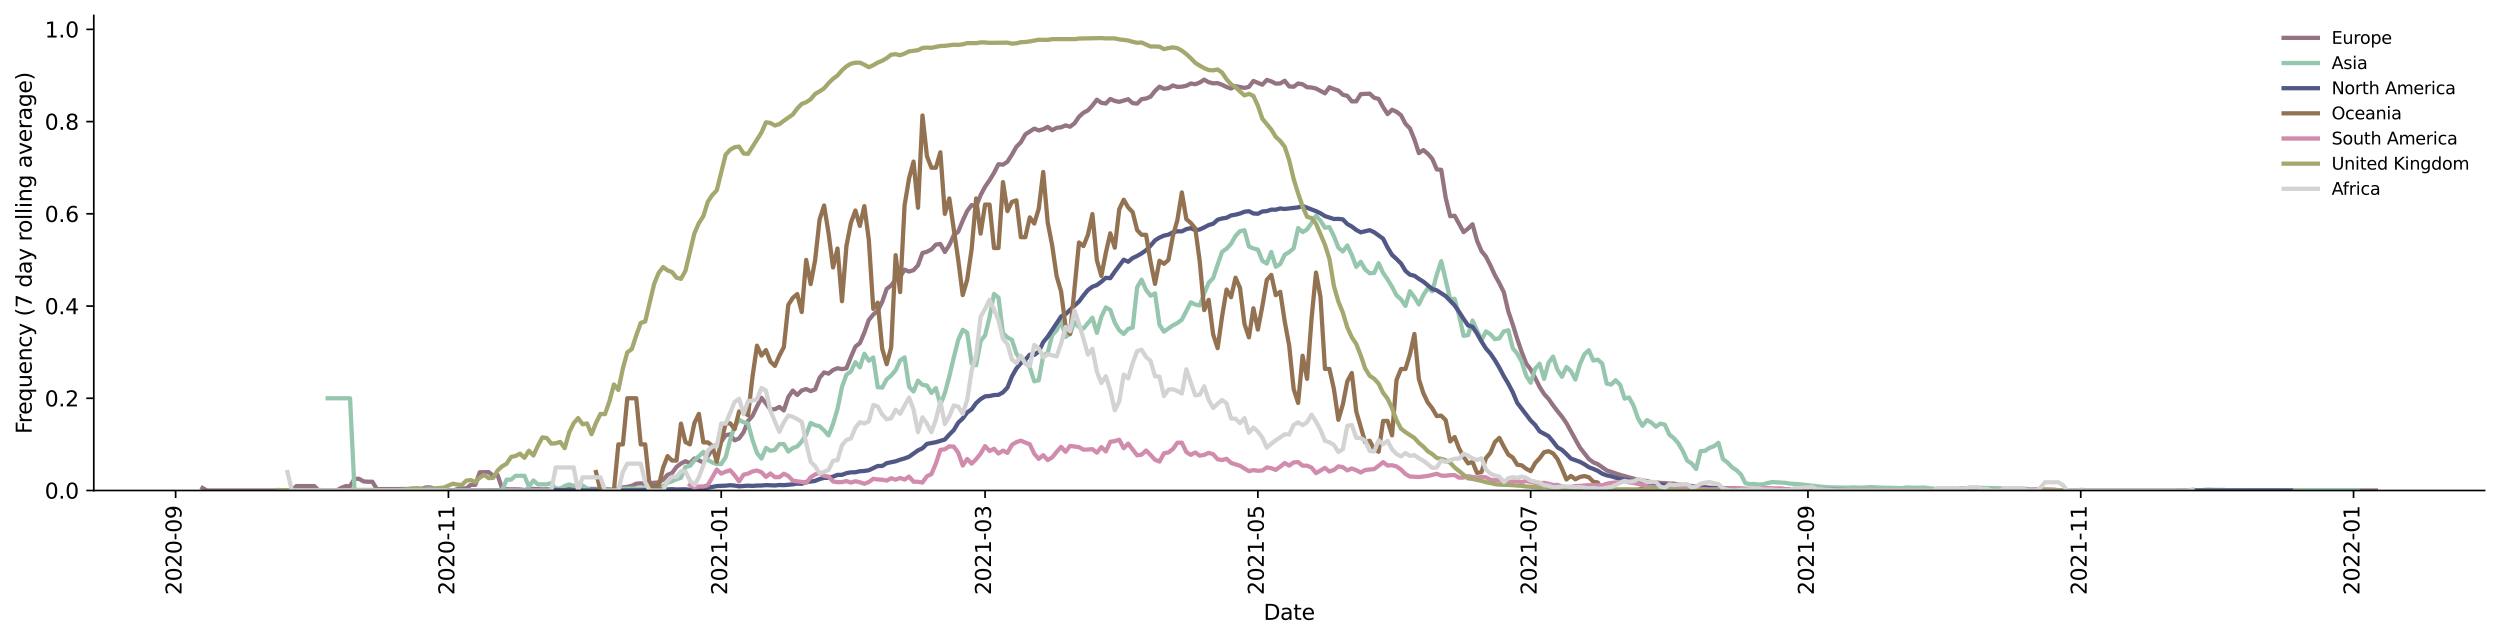 <?xml version="1.0" encoding="utf-8" standalone="no"?>
<!DOCTYPE svg PUBLIC "-//W3C//DTD SVG 1.1//EN"
  "http://www.w3.org/Graphics/SVG/1.1/DTD/svg11.dtd">
<svg height="298.621pt" version="1.1" viewBox="0 0 1166.981 298.621" width="1166.981pt" xmlns="http://www.w3.org/2000/svg" xmlns:xlink="http://www.w3.org/1999/xlink">
 <defs>
  <style type="text/css">*{stroke-linecap:butt;stroke-linejoin:round;}</style>
 </defs>
 <g id="figure_1">
  <g id="patch_1">
   <path d="M 0 298.621 
L 1166.981 298.621 
L 1166.981 0 
L 0 0 
z
" style="fill:#ffffff;"/>
  </g>
  <g id="axes_1">
   <g id="patch_2">
    <path d="M 43.781 228.96 
L 1159.781 228.96 
L 1159.781 7.2 
L 43.781 7.2 
z
" style="fill:#ffffff;"/>
   </g>
   <g id="matplotlib.axis_1">
    <g id="xtick_1">
     <g id="line2d_1">
      <defs>
       <path d="M 0 0 
L 0 3.5 
" id="m160efb75c3" style="stroke:#000000;stroke-width:0.8;"/>
      </defs>
      <g>
       <use style="stroke:#000000;stroke-width:0.8;" x="81.983" xlink:href="#m160efb75c3" y="228.96"/>
      </g>
     </g>
     <g id="text_1">
      <!-- 2020-09 -->
      <g transform="translate(84.743 277.743)rotate(-90)scale(0.1 -0.1)">
       <defs>
        <path d="M 1228 531 
L 3431 531 
L 3431 0 
L 469 0 
L 469 531 
Q 828 903 1448 1529 
Q 2069 2156 2228 2338 
Q 2531 2678 2651 2914 
Q 2772 3150 2772 3378 
Q 2772 3750 2511 3984 
Q 2250 4219 1831 4219 
Q 1534 4219 1204 4116 
Q 875 4013 500 3803 
L 500 4441 
Q 881 4594 1212 4672 
Q 1544 4750 1819 4750 
Q 2544 4750 2975 4387 
Q 3406 4025 3406 3419 
Q 3406 3131 3298 2873 
Q 3191 2616 2906 2266 
Q 2828 2175 2409 1742 
Q 1991 1309 1228 531 
z
" id="DejaVuSans-32" transform="scale(0.016)"/>
        <path d="M 2034 4250 
Q 1547 4250 1301 3770 
Q 1056 3291 1056 2328 
Q 1056 1369 1301 889 
Q 1547 409 2034 409 
Q 2525 409 2770 889 
Q 3016 1369 3016 2328 
Q 3016 3291 2770 3770 
Q 2525 4250 2034 4250 
z
M 2034 4750 
Q 2819 4750 3233 4129 
Q 3647 3509 3647 2328 
Q 3647 1150 3233 529 
Q 2819 -91 2034 -91 
Q 1250 -91 836 529 
Q 422 1150 422 2328 
Q 422 3509 836 4129 
Q 1250 4750 2034 4750 
z
" id="DejaVuSans-30" transform="scale(0.016)"/>
        <path d="M 313 2009 
L 1997 2009 
L 1997 1497 
L 313 1497 
L 313 2009 
z
" id="DejaVuSans-2d" transform="scale(0.016)"/>
        <path d="M 703 97 
L 703 672 
Q 941 559 1184 500 
Q 1428 441 1663 441 
Q 2288 441 2617 861 
Q 2947 1281 2994 2138 
Q 2813 1869 2534 1725 
Q 2256 1581 1919 1581 
Q 1219 1581 811 2004 
Q 403 2428 403 3163 
Q 403 3881 828 4315 
Q 1253 4750 1959 4750 
Q 2769 4750 3195 4129 
Q 3622 3509 3622 2328 
Q 3622 1225 3098 567 
Q 2575 -91 1691 -91 
Q 1453 -91 1209 -44 
Q 966 3 703 97 
z
M 1959 2075 
Q 2384 2075 2632 2365 
Q 2881 2656 2881 3163 
Q 2881 3666 2632 3958 
Q 2384 4250 1959 4250 
Q 1534 4250 1286 3958 
Q 1038 3666 1038 3163 
Q 1038 2656 1286 2365 
Q 1534 2075 1959 2075 
z
" id="DejaVuSans-39" transform="scale(0.016)"/>
       </defs>
       <use xlink:href="#DejaVuSans-32"/>
       <use x="63.623" xlink:href="#DejaVuSans-30"/>
       <use x="127.246" xlink:href="#DejaVuSans-32"/>
       <use x="190.869" xlink:href="#DejaVuSans-30"/>
       <use x="254.492" xlink:href="#DejaVuSans-2d"/>
       <use x="290.576" xlink:href="#DejaVuSans-30"/>
       <use x="354.199" xlink:href="#DejaVuSans-39"/>
      </g>
     </g>
    </g>
    <g id="xtick_2">
     <g id="line2d_2">
      <g>
       <use style="stroke:#000000;stroke-width:0.8;" x="209.323" xlink:href="#m160efb75c3" y="228.96"/>
      </g>
     </g>
     <g id="text_2">
      <!-- 2020-11 -->
      <g transform="translate(212.083 277.743)rotate(-90)scale(0.1 -0.1)">
       <defs>
        <path d="M 794 531 
L 1825 531 
L 1825 4091 
L 703 3866 
L 703 4441 
L 1819 4666 
L 2450 4666 
L 2450 531 
L 3481 531 
L 3481 0 
L 794 0 
L 794 531 
z
" id="DejaVuSans-31" transform="scale(0.016)"/>
       </defs>
       <use xlink:href="#DejaVuSans-32"/>
       <use x="63.623" xlink:href="#DejaVuSans-30"/>
       <use x="127.246" xlink:href="#DejaVuSans-32"/>
       <use x="190.869" xlink:href="#DejaVuSans-30"/>
       <use x="254.492" xlink:href="#DejaVuSans-2d"/>
       <use x="290.576" xlink:href="#DejaVuSans-31"/>
       <use x="354.199" xlink:href="#DejaVuSans-31"/>
      </g>
     </g>
    </g>
    <g id="xtick_3">
     <g id="line2d_3">
      <g>
       <use style="stroke:#000000;stroke-width:0.8;" x="336.663" xlink:href="#m160efb75c3" y="228.96"/>
      </g>
     </g>
     <g id="text_3">
      <!-- 2021-01 -->
      <g transform="translate(339.423 277.743)rotate(-90)scale(0.1 -0.1)">
       <use xlink:href="#DejaVuSans-32"/>
       <use x="63.623" xlink:href="#DejaVuSans-30"/>
       <use x="127.246" xlink:href="#DejaVuSans-32"/>
       <use x="190.869" xlink:href="#DejaVuSans-31"/>
       <use x="254.492" xlink:href="#DejaVuSans-2d"/>
       <use x="290.576" xlink:href="#DejaVuSans-30"/>
       <use x="354.199" xlink:href="#DejaVuSans-31"/>
      </g>
     </g>
    </g>
    <g id="xtick_4">
     <g id="line2d_4">
      <g>
       <use style="stroke:#000000;stroke-width:0.8;" x="459.828" xlink:href="#m160efb75c3" y="228.96"/>
      </g>
     </g>
     <g id="text_4">
      <!-- 2021-03 -->
      <g transform="translate(462.588 277.743)rotate(-90)scale(0.1 -0.1)">
       <defs>
        <path d="M 2597 2516 
Q 3050 2419 3304 2112 
Q 3559 1806 3559 1356 
Q 3559 666 3084 287 
Q 2609 -91 1734 -91 
Q 1441 -91 1130 -33 
Q 819 25 488 141 
L 488 750 
Q 750 597 1062 519 
Q 1375 441 1716 441 
Q 2309 441 2620 675 
Q 2931 909 2931 1356 
Q 2931 1769 2642 2001 
Q 2353 2234 1838 2234 
L 1294 2234 
L 1294 2753 
L 1863 2753 
Q 2328 2753 2575 2939 
Q 2822 3125 2822 3475 
Q 2822 3834 2567 4026 
Q 2313 4219 1838 4219 
Q 1578 4219 1281 4162 
Q 984 4106 628 3988 
L 628 4550 
Q 988 4650 1302 4700 
Q 1616 4750 1894 4750 
Q 2613 4750 3031 4423 
Q 3450 4097 3450 3541 
Q 3450 3153 3228 2886 
Q 3006 2619 2597 2516 
z
" id="DejaVuSans-33" transform="scale(0.016)"/>
       </defs>
       <use xlink:href="#DejaVuSans-32"/>
       <use x="63.623" xlink:href="#DejaVuSans-30"/>
       <use x="127.246" xlink:href="#DejaVuSans-32"/>
       <use x="190.869" xlink:href="#DejaVuSans-31"/>
       <use x="254.492" xlink:href="#DejaVuSans-2d"/>
       <use x="290.576" xlink:href="#DejaVuSans-30"/>
       <use x="354.199" xlink:href="#DejaVuSans-33"/>
      </g>
     </g>
    </g>
    <g id="xtick_5">
     <g id="line2d_5">
      <g>
       <use style="stroke:#000000;stroke-width:0.8;" x="587.168" xlink:href="#m160efb75c3" y="228.96"/>
      </g>
     </g>
     <g id="text_5">
      <!-- 2021-05 -->
      <g transform="translate(589.928 277.743)rotate(-90)scale(0.1 -0.1)">
       <defs>
        <path d="M 691 4666 
L 3169 4666 
L 3169 4134 
L 1269 4134 
L 1269 2991 
Q 1406 3038 1543 3061 
Q 1681 3084 1819 3084 
Q 2600 3084 3056 2656 
Q 3513 2228 3513 1497 
Q 3513 744 3044 326 
Q 2575 -91 1722 -91 
Q 1428 -91 1123 -41 
Q 819 9 494 109 
L 494 744 
Q 775 591 1075 516 
Q 1375 441 1709 441 
Q 2250 441 2565 725 
Q 2881 1009 2881 1497 
Q 2881 1984 2565 2268 
Q 2250 2553 1709 2553 
Q 1456 2553 1204 2497 
Q 953 2441 691 2322 
L 691 4666 
z
" id="DejaVuSans-35" transform="scale(0.016)"/>
       </defs>
       <use xlink:href="#DejaVuSans-32"/>
       <use x="63.623" xlink:href="#DejaVuSans-30"/>
       <use x="127.246" xlink:href="#DejaVuSans-32"/>
       <use x="190.869" xlink:href="#DejaVuSans-31"/>
       <use x="254.492" xlink:href="#DejaVuSans-2d"/>
       <use x="290.576" xlink:href="#DejaVuSans-30"/>
       <use x="354.199" xlink:href="#DejaVuSans-35"/>
      </g>
     </g>
    </g>
    <g id="xtick_6">
     <g id="line2d_6">
      <g>
       <use style="stroke:#000000;stroke-width:0.8;" x="714.509" xlink:href="#m160efb75c3" y="228.96"/>
      </g>
     </g>
     <g id="text_6">
      <!-- 2021-07 -->
      <g transform="translate(717.268 277.743)rotate(-90)scale(0.1 -0.1)">
       <defs>
        <path d="M 525 4666 
L 3525 4666 
L 3525 4397 
L 1831 0 
L 1172 0 
L 2766 4134 
L 525 4134 
L 525 4666 
z
" id="DejaVuSans-37" transform="scale(0.016)"/>
       </defs>
       <use xlink:href="#DejaVuSans-32"/>
       <use x="63.623" xlink:href="#DejaVuSans-30"/>
       <use x="127.246" xlink:href="#DejaVuSans-32"/>
       <use x="190.869" xlink:href="#DejaVuSans-31"/>
       <use x="254.492" xlink:href="#DejaVuSans-2d"/>
       <use x="290.576" xlink:href="#DejaVuSans-30"/>
       <use x="354.199" xlink:href="#DejaVuSans-37"/>
      </g>
     </g>
    </g>
    <g id="xtick_7">
     <g id="line2d_7">
      <g>
       <use style="stroke:#000000;stroke-width:0.8;" x="843.936" xlink:href="#m160efb75c3" y="228.96"/>
      </g>
     </g>
     <g id="text_7">
      <!-- 2021-09 -->
      <g transform="translate(846.696 277.743)rotate(-90)scale(0.1 -0.1)">
       <use xlink:href="#DejaVuSans-32"/>
       <use x="63.623" xlink:href="#DejaVuSans-30"/>
       <use x="127.246" xlink:href="#DejaVuSans-32"/>
       <use x="190.869" xlink:href="#DejaVuSans-31"/>
       <use x="254.492" xlink:href="#DejaVuSans-2d"/>
       <use x="290.576" xlink:href="#DejaVuSans-30"/>
       <use x="354.199" xlink:href="#DejaVuSans-39"/>
      </g>
     </g>
    </g>
    <g id="xtick_8">
     <g id="line2d_8">
      <g>
       <use style="stroke:#000000;stroke-width:0.8;" x="971.276" xlink:href="#m160efb75c3" y="228.96"/>
      </g>
     </g>
     <g id="text_8">
      <!-- 2021-11 -->
      <g transform="translate(974.036 277.743)rotate(-90)scale(0.1 -0.1)">
       <use xlink:href="#DejaVuSans-32"/>
       <use x="63.623" xlink:href="#DejaVuSans-30"/>
       <use x="127.246" xlink:href="#DejaVuSans-32"/>
       <use x="190.869" xlink:href="#DejaVuSans-31"/>
       <use x="254.492" xlink:href="#DejaVuSans-2d"/>
       <use x="290.576" xlink:href="#DejaVuSans-31"/>
       <use x="354.199" xlink:href="#DejaVuSans-31"/>
      </g>
     </g>
    </g>
    <g id="xtick_9">
     <g id="line2d_9">
      <g>
       <use style="stroke:#000000;stroke-width:0.8;" x="1098.616" xlink:href="#m160efb75c3" y="228.96"/>
      </g>
     </g>
     <g id="text_9">
      <!-- 2022-01 -->
      <g transform="translate(1101.376 277.743)rotate(-90)scale(0.1 -0.1)">
       <use xlink:href="#DejaVuSans-32"/>
       <use x="63.623" xlink:href="#DejaVuSans-30"/>
       <use x="127.246" xlink:href="#DejaVuSans-32"/>
       <use x="190.869" xlink:href="#DejaVuSans-32"/>
       <use x="254.492" xlink:href="#DejaVuSans-2d"/>
       <use x="290.576" xlink:href="#DejaVuSans-30"/>
       <use x="354.199" xlink:href="#DejaVuSans-31"/>
      </g>
     </g>
    </g>
    <g id="text_10">
     <!-- Date -->
     <g transform="translate(589.83 289.341)scale(0.1 -0.1)">
      <defs>
       <path d="M 1259 4147 
L 1259 519 
L 2022 519 
Q 2988 519 3436 956 
Q 3884 1394 3884 2338 
Q 3884 3275 3436 3711 
Q 2988 4147 2022 4147 
L 1259 4147 
z
M 628 4666 
L 1925 4666 
Q 3281 4666 3915 4102 
Q 4550 3538 4550 2338 
Q 4550 1131 3912 565 
Q 3275 0 1925 0 
L 628 0 
L 628 4666 
z
" id="DejaVuSans-44" transform="scale(0.016)"/>
       <path d="M 2194 1759 
Q 1497 1759 1228 1600 
Q 959 1441 959 1056 
Q 959 750 1161 570 
Q 1363 391 1709 391 
Q 2188 391 2477 730 
Q 2766 1069 2766 1631 
L 2766 1759 
L 2194 1759 
z
M 3341 1997 
L 3341 0 
L 2766 0 
L 2766 531 
Q 2569 213 2275 61 
Q 1981 -91 1556 -91 
Q 1019 -91 701 211 
Q 384 513 384 1019 
Q 384 1609 779 1909 
Q 1175 2209 1959 2209 
L 2766 2209 
L 2766 2266 
Q 2766 2663 2505 2880 
Q 2244 3097 1772 3097 
Q 1472 3097 1187 3025 
Q 903 2953 641 2809 
L 641 3341 
Q 956 3463 1253 3523 
Q 1550 3584 1831 3584 
Q 2591 3584 2966 3190 
Q 3341 2797 3341 1997 
z
" id="DejaVuSans-61" transform="scale(0.016)"/>
       <path d="M 1172 4494 
L 1172 3500 
L 2356 3500 
L 2356 3053 
L 1172 3053 
L 1172 1153 
Q 1172 725 1289 603 
Q 1406 481 1766 481 
L 2356 481 
L 2356 0 
L 1766 0 
Q 1100 0 847 248 
Q 594 497 594 1153 
L 594 3053 
L 172 3053 
L 172 3500 
L 594 3500 
L 594 4494 
L 1172 4494 
z
" id="DejaVuSans-74" transform="scale(0.016)"/>
       <path d="M 3597 1894 
L 3597 1613 
L 953 1613 
Q 991 1019 1311 708 
Q 1631 397 2203 397 
Q 2534 397 2845 478 
Q 3156 559 3463 722 
L 3463 178 
Q 3153 47 2828 -22 
Q 2503 -91 2169 -91 
Q 1331 -91 842 396 
Q 353 884 353 1716 
Q 353 2575 817 3079 
Q 1281 3584 2069 3584 
Q 2775 3584 3186 3129 
Q 3597 2675 3597 1894 
z
M 3022 2063 
Q 3016 2534 2758 2815 
Q 2500 3097 2075 3097 
Q 1594 3097 1305 2825 
Q 1016 2553 972 2059 
L 3022 2063 
z
" id="DejaVuSans-65" transform="scale(0.016)"/>
      </defs>
      <use xlink:href="#DejaVuSans-44"/>
      <use x="77.002" xlink:href="#DejaVuSans-61"/>
      <use x="138.281" xlink:href="#DejaVuSans-74"/>
      <use x="177.49" xlink:href="#DejaVuSans-65"/>
     </g>
    </g>
   </g>
   <g id="matplotlib.axis_2">
    <g id="ytick_1">
     <g id="line2d_10">
      <defs>
       <path d="M 0 0 
L -3.5 0 
" id="m565750bc67" style="stroke:#000000;stroke-width:0.8;"/>
      </defs>
      <g>
       <use style="stroke:#000000;stroke-width:0.8;" x="43.781" xlink:href="#m565750bc67" y="228.96"/>
      </g>
     </g>
     <g id="text_11">
      <!-- 0.0 -->
      <g transform="translate(20.878 232.759)scale(0.1 -0.1)">
       <defs>
        <path d="M 684 794 
L 1344 794 
L 1344 0 
L 684 0 
L 684 794 
z
" id="DejaVuSans-2e" transform="scale(0.016)"/>
       </defs>
       <use xlink:href="#DejaVuSans-30"/>
       <use x="63.623" xlink:href="#DejaVuSans-2e"/>
       <use x="95.41" xlink:href="#DejaVuSans-30"/>
      </g>
     </g>
    </g>
    <g id="ytick_2">
     <g id="line2d_11">
      <g>
       <use style="stroke:#000000;stroke-width:0.8;" x="43.781" xlink:href="#m565750bc67" y="185.91"/>
      </g>
     </g>
     <g id="text_12">
      <!-- 0.2 -->
      <g transform="translate(20.878 189.709)scale(0.1 -0.1)">
       <use xlink:href="#DejaVuSans-30"/>
       <use x="63.623" xlink:href="#DejaVuSans-2e"/>
       <use x="95.41" xlink:href="#DejaVuSans-32"/>
      </g>
     </g>
    </g>
    <g id="ytick_3">
     <g id="line2d_12">
      <g>
       <use style="stroke:#000000;stroke-width:0.8;" x="43.781" xlink:href="#m565750bc67" y="142.86"/>
      </g>
     </g>
     <g id="text_13">
      <!-- 0.4 -->
      <g transform="translate(20.878 146.659)scale(0.1 -0.1)">
       <defs>
        <path d="M 2419 4116 
L 825 1625 
L 2419 1625 
L 2419 4116 
z
M 2253 4666 
L 3047 4666 
L 3047 1625 
L 3713 1625 
L 3713 1100 
L 3047 1100 
L 3047 0 
L 2419 0 
L 2419 1100 
L 313 1100 
L 313 1709 
L 2253 4666 
z
" id="DejaVuSans-34" transform="scale(0.016)"/>
       </defs>
       <use xlink:href="#DejaVuSans-30"/>
       <use x="63.623" xlink:href="#DejaVuSans-2e"/>
       <use x="95.41" xlink:href="#DejaVuSans-34"/>
      </g>
     </g>
    </g>
    <g id="ytick_4">
     <g id="line2d_13">
      <g>
       <use style="stroke:#000000;stroke-width:0.8;" x="43.781" xlink:href="#m565750bc67" y="99.81"/>
      </g>
     </g>
     <g id="text_14">
      <!-- 0.6 -->
      <g transform="translate(20.878 103.609)scale(0.1 -0.1)">
       <defs>
        <path d="M 2113 2584 
Q 1688 2584 1439 2293 
Q 1191 2003 1191 1497 
Q 1191 994 1439 701 
Q 1688 409 2113 409 
Q 2538 409 2786 701 
Q 3034 994 3034 1497 
Q 3034 2003 2786 2293 
Q 2538 2584 2113 2584 
z
M 3366 4563 
L 3366 3988 
Q 3128 4100 2886 4159 
Q 2644 4219 2406 4219 
Q 1781 4219 1451 3797 
Q 1122 3375 1075 2522 
Q 1259 2794 1537 2939 
Q 1816 3084 2150 3084 
Q 2853 3084 3261 2657 
Q 3669 2231 3669 1497 
Q 3669 778 3244 343 
Q 2819 -91 2113 -91 
Q 1303 -91 875 529 
Q 447 1150 447 2328 
Q 447 3434 972 4092 
Q 1497 4750 2381 4750 
Q 2619 4750 2861 4703 
Q 3103 4656 3366 4563 
z
" id="DejaVuSans-36" transform="scale(0.016)"/>
       </defs>
       <use xlink:href="#DejaVuSans-30"/>
       <use x="63.623" xlink:href="#DejaVuSans-2e"/>
       <use x="95.41" xlink:href="#DejaVuSans-36"/>
      </g>
     </g>
    </g>
    <g id="ytick_5">
     <g id="line2d_14">
      <g>
       <use style="stroke:#000000;stroke-width:0.8;" x="43.781" xlink:href="#m565750bc67" y="56.76"/>
      </g>
     </g>
     <g id="text_15">
      <!-- 0.8 -->
      <g transform="translate(20.878 60.559)scale(0.1 -0.1)">
       <defs>
        <path d="M 2034 2216 
Q 1584 2216 1326 1975 
Q 1069 1734 1069 1313 
Q 1069 891 1326 650 
Q 1584 409 2034 409 
Q 2484 409 2743 651 
Q 3003 894 3003 1313 
Q 3003 1734 2745 1975 
Q 2488 2216 2034 2216 
z
M 1403 2484 
Q 997 2584 770 2862 
Q 544 3141 544 3541 
Q 544 4100 942 4425 
Q 1341 4750 2034 4750 
Q 2731 4750 3128 4425 
Q 3525 4100 3525 3541 
Q 3525 3141 3298 2862 
Q 3072 2584 2669 2484 
Q 3125 2378 3379 2068 
Q 3634 1759 3634 1313 
Q 3634 634 3220 271 
Q 2806 -91 2034 -91 
Q 1263 -91 848 271 
Q 434 634 434 1313 
Q 434 1759 690 2068 
Q 947 2378 1403 2484 
z
M 1172 3481 
Q 1172 3119 1398 2916 
Q 1625 2713 2034 2713 
Q 2441 2713 2670 2916 
Q 2900 3119 2900 3481 
Q 2900 3844 2670 4047 
Q 2441 4250 2034 4250 
Q 1625 4250 1398 4047 
Q 1172 3844 1172 3481 
z
" id="DejaVuSans-38" transform="scale(0.016)"/>
       </defs>
       <use xlink:href="#DejaVuSans-30"/>
       <use x="63.623" xlink:href="#DejaVuSans-2e"/>
       <use x="95.41" xlink:href="#DejaVuSans-38"/>
      </g>
     </g>
    </g>
    <g id="ytick_6">
     <g id="line2d_15">
      <g>
       <use style="stroke:#000000;stroke-width:0.8;" x="43.781" xlink:href="#m565750bc67" y="13.71"/>
      </g>
     </g>
     <g id="text_16">
      <!-- 1.0 -->
      <g transform="translate(20.878 17.509)scale(0.1 -0.1)">
       <use xlink:href="#DejaVuSans-31"/>
       <use x="63.623" xlink:href="#DejaVuSans-2e"/>
       <use x="95.41" xlink:href="#DejaVuSans-30"/>
      </g>
     </g>
    </g>
    <g id="text_17">
     <!-- Frequency (7 day rolling average) -->
     <g transform="translate(14.798 202.529)rotate(-90)scale(0.1 -0.1)">
      <defs>
       <path d="M 628 4666 
L 3309 4666 
L 3309 4134 
L 1259 4134 
L 1259 2759 
L 3109 2759 
L 3109 2228 
L 1259 2228 
L 1259 0 
L 628 0 
L 628 4666 
z
" id="DejaVuSans-46" transform="scale(0.016)"/>
       <path d="M 2631 2963 
Q 2534 3019 2420 3045 
Q 2306 3072 2169 3072 
Q 1681 3072 1420 2755 
Q 1159 2438 1159 1844 
L 1159 0 
L 581 0 
L 581 3500 
L 1159 3500 
L 1159 2956 
Q 1341 3275 1631 3429 
Q 1922 3584 2338 3584 
Q 2397 3584 2469 3576 
Q 2541 3569 2628 3553 
L 2631 2963 
z
" id="DejaVuSans-72" transform="scale(0.016)"/>
       <path d="M 947 1747 
Q 947 1113 1208 752 
Q 1469 391 1925 391 
Q 2381 391 2643 752 
Q 2906 1113 2906 1747 
Q 2906 2381 2643 2742 
Q 2381 3103 1925 3103 
Q 1469 3103 1208 2742 
Q 947 2381 947 1747 
z
M 2906 525 
Q 2725 213 2448 61 
Q 2172 -91 1784 -91 
Q 1150 -91 751 415 
Q 353 922 353 1747 
Q 353 2572 751 3078 
Q 1150 3584 1784 3584 
Q 2172 3584 2448 3432 
Q 2725 3281 2906 2969 
L 2906 3500 
L 3481 3500 
L 3481 -1331 
L 2906 -1331 
L 2906 525 
z
" id="DejaVuSans-71" transform="scale(0.016)"/>
       <path d="M 544 1381 
L 544 3500 
L 1119 3500 
L 1119 1403 
Q 1119 906 1312 657 
Q 1506 409 1894 409 
Q 2359 409 2629 706 
Q 2900 1003 2900 1516 
L 2900 3500 
L 3475 3500 
L 3475 0 
L 2900 0 
L 2900 538 
Q 2691 219 2414 64 
Q 2138 -91 1772 -91 
Q 1169 -91 856 284 
Q 544 659 544 1381 
z
M 1991 3584 
L 1991 3584 
z
" id="DejaVuSans-75" transform="scale(0.016)"/>
       <path d="M 3513 2113 
L 3513 0 
L 2938 0 
L 2938 2094 
Q 2938 2591 2744 2837 
Q 2550 3084 2163 3084 
Q 1697 3084 1428 2787 
Q 1159 2491 1159 1978 
L 1159 0 
L 581 0 
L 581 3500 
L 1159 3500 
L 1159 2956 
Q 1366 3272 1645 3428 
Q 1925 3584 2291 3584 
Q 2894 3584 3203 3211 
Q 3513 2838 3513 2113 
z
" id="DejaVuSans-6e" transform="scale(0.016)"/>
       <path d="M 3122 3366 
L 3122 2828 
Q 2878 2963 2633 3030 
Q 2388 3097 2138 3097 
Q 1578 3097 1268 2742 
Q 959 2388 959 1747 
Q 959 1106 1268 751 
Q 1578 397 2138 397 
Q 2388 397 2633 464 
Q 2878 531 3122 666 
L 3122 134 
Q 2881 22 2623 -34 
Q 2366 -91 2075 -91 
Q 1284 -91 818 406 
Q 353 903 353 1747 
Q 353 2603 823 3093 
Q 1294 3584 2113 3584 
Q 2378 3584 2631 3529 
Q 2884 3475 3122 3366 
z
" id="DejaVuSans-63" transform="scale(0.016)"/>
       <path d="M 2059 -325 
Q 1816 -950 1584 -1140 
Q 1353 -1331 966 -1331 
L 506 -1331 
L 506 -850 
L 844 -850 
Q 1081 -850 1212 -737 
Q 1344 -625 1503 -206 
L 1606 56 
L 191 3500 
L 800 3500 
L 1894 763 
L 2988 3500 
L 3597 3500 
L 2059 -325 
z
" id="DejaVuSans-79" transform="scale(0.016)"/>
       <path id="DejaVuSans-20" transform="scale(0.016)"/>
       <path d="M 1984 4856 
Q 1566 4138 1362 3434 
Q 1159 2731 1159 2009 
Q 1159 1288 1364 580 
Q 1569 -128 1984 -844 
L 1484 -844 
Q 1016 -109 783 600 
Q 550 1309 550 2009 
Q 550 2706 781 3412 
Q 1013 4119 1484 4856 
L 1984 4856 
z
" id="DejaVuSans-28" transform="scale(0.016)"/>
       <path d="M 2906 2969 
L 2906 4863 
L 3481 4863 
L 3481 0 
L 2906 0 
L 2906 525 
Q 2725 213 2448 61 
Q 2172 -91 1784 -91 
Q 1150 -91 751 415 
Q 353 922 353 1747 
Q 353 2572 751 3078 
Q 1150 3584 1784 3584 
Q 2172 3584 2448 3432 
Q 2725 3281 2906 2969 
z
M 947 1747 
Q 947 1113 1208 752 
Q 1469 391 1925 391 
Q 2381 391 2643 752 
Q 2906 1113 2906 1747 
Q 2906 2381 2643 2742 
Q 2381 3103 1925 3103 
Q 1469 3103 1208 2742 
Q 947 2381 947 1747 
z
" id="DejaVuSans-64" transform="scale(0.016)"/>
       <path d="M 1959 3097 
Q 1497 3097 1228 2736 
Q 959 2375 959 1747 
Q 959 1119 1226 758 
Q 1494 397 1959 397 
Q 2419 397 2687 759 
Q 2956 1122 2956 1747 
Q 2956 2369 2687 2733 
Q 2419 3097 1959 3097 
z
M 1959 3584 
Q 2709 3584 3137 3096 
Q 3566 2609 3566 1747 
Q 3566 888 3137 398 
Q 2709 -91 1959 -91 
Q 1206 -91 779 398 
Q 353 888 353 1747 
Q 353 2609 779 3096 
Q 1206 3584 1959 3584 
z
" id="DejaVuSans-6f" transform="scale(0.016)"/>
       <path d="M 603 4863 
L 1178 4863 
L 1178 0 
L 603 0 
L 603 4863 
z
" id="DejaVuSans-6c" transform="scale(0.016)"/>
       <path d="M 603 3500 
L 1178 3500 
L 1178 0 
L 603 0 
L 603 3500 
z
M 603 4863 
L 1178 4863 
L 1178 4134 
L 603 4134 
L 603 4863 
z
" id="DejaVuSans-69" transform="scale(0.016)"/>
       <path d="M 2906 1791 
Q 2906 2416 2648 2759 
Q 2391 3103 1925 3103 
Q 1463 3103 1205 2759 
Q 947 2416 947 1791 
Q 947 1169 1205 825 
Q 1463 481 1925 481 
Q 2391 481 2648 825 
Q 2906 1169 2906 1791 
z
M 3481 434 
Q 3481 -459 3084 -895 
Q 2688 -1331 1869 -1331 
Q 1566 -1331 1297 -1286 
Q 1028 -1241 775 -1147 
L 775 -588 
Q 1028 -725 1275 -790 
Q 1522 -856 1778 -856 
Q 2344 -856 2625 -561 
Q 2906 -266 2906 331 
L 2906 616 
Q 2728 306 2450 153 
Q 2172 0 1784 0 
Q 1141 0 747 490 
Q 353 981 353 1791 
Q 353 2603 747 3093 
Q 1141 3584 1784 3584 
Q 2172 3584 2450 3431 
Q 2728 3278 2906 2969 
L 2906 3500 
L 3481 3500 
L 3481 434 
z
" id="DejaVuSans-67" transform="scale(0.016)"/>
       <path d="M 191 3500 
L 800 3500 
L 1894 563 
L 2988 3500 
L 3597 3500 
L 2284 0 
L 1503 0 
L 191 3500 
z
" id="DejaVuSans-76" transform="scale(0.016)"/>
       <path d="M 513 4856 
L 1013 4856 
Q 1481 4119 1714 3412 
Q 1947 2706 1947 2009 
Q 1947 1309 1714 600 
Q 1481 -109 1013 -844 
L 513 -844 
Q 928 -128 1133 580 
Q 1338 1288 1338 2009 
Q 1338 2731 1133 3434 
Q 928 4138 513 4856 
z
" id="DejaVuSans-29" transform="scale(0.016)"/>
      </defs>
      <use xlink:href="#DejaVuSans-46"/>
      <use x="50.27" xlink:href="#DejaVuSans-72"/>
      <use x="89.133" xlink:href="#DejaVuSans-65"/>
      <use x="150.656" xlink:href="#DejaVuSans-71"/>
      <use x="214.133" xlink:href="#DejaVuSans-75"/>
      <use x="277.512" xlink:href="#DejaVuSans-65"/>
      <use x="339.035" xlink:href="#DejaVuSans-6e"/>
      <use x="402.414" xlink:href="#DejaVuSans-63"/>
      <use x="457.395" xlink:href="#DejaVuSans-79"/>
      <use x="516.574" xlink:href="#DejaVuSans-20"/>
      <use x="548.361" xlink:href="#DejaVuSans-28"/>
      <use x="587.375" xlink:href="#DejaVuSans-37"/>
      <use x="650.998" xlink:href="#DejaVuSans-20"/>
      <use x="682.785" xlink:href="#DejaVuSans-64"/>
      <use x="746.262" xlink:href="#DejaVuSans-61"/>
      <use x="807.541" xlink:href="#DejaVuSans-79"/>
      <use x="866.721" xlink:href="#DejaVuSans-20"/>
      <use x="898.508" xlink:href="#DejaVuSans-72"/>
      <use x="937.371" xlink:href="#DejaVuSans-6f"/>
      <use x="998.553" xlink:href="#DejaVuSans-6c"/>
      <use x="1026.336" xlink:href="#DejaVuSans-6c"/>
      <use x="1054.119" xlink:href="#DejaVuSans-69"/>
      <use x="1081.902" xlink:href="#DejaVuSans-6e"/>
      <use x="1145.281" xlink:href="#DejaVuSans-67"/>
      <use x="1208.758" xlink:href="#DejaVuSans-20"/>
      <use x="1240.545" xlink:href="#DejaVuSans-61"/>
      <use x="1301.824" xlink:href="#DejaVuSans-76"/>
      <use x="1361.004" xlink:href="#DejaVuSans-65"/>
      <use x="1422.527" xlink:href="#DejaVuSans-72"/>
      <use x="1463.641" xlink:href="#DejaVuSans-61"/>
      <use x="1524.92" xlink:href="#DejaVuSans-67"/>
      <use x="1588.396" xlink:href="#DejaVuSans-65"/>
      <use x="1649.92" xlink:href="#DejaVuSans-29"/>
     </g>
    </g>
   </g>
   <g id="line2d_16">
    <path clip-path="url(#p3ad403aa13)" d="M 94.509 227.781 
L 96.596 228.96 
L 136.259 228.96 
L 138.347 226.91 
L 146.697 226.91 
L 148.785 228.96 
L 157.135 228.96 
L 159.222 227.764 
L 161.31 226.952 
L 163.397 226.952 
L 165.485 223.508 
L 167.572 223.508 
L 169.66 224.704 
L 171.748 224.873 
L 173.835 224.873 
L 175.923 228.317 
L 196.798 228.243 
L 198.886 227.525 
L 200.973 227.525 
L 203.061 228.243 
L 207.236 228.243 
L 209.323 228.96 
L 211.411 228.96 
L 213.498 228.293 
L 215.586 227.981 
L 217.674 227.981 
L 219.761 226.325 
L 221.849 226.325 
L 223.936 220.47 
L 228.111 220.376 
L 230.199 222.032 
L 232.286 221.768 
L 234.374 227.99 
L 236.461 228.396 
L 242.724 228.45 
L 244.812 228.75 
L 246.899 228.252 
L 251.074 228.293 
L 253.162 228.462 
L 255.249 228.392 
L 257.337 228.493 
L 259.424 228.128 
L 265.687 228.198 
L 269.862 228.52 
L 271.95 228.429 
L 274.037 228.199 
L 280.3 228.255 
L 284.475 228.414 
L 288.65 228.311 
L 290.737 227.505 
L 292.825 227.274 
L 294.913 226.759 
L 297 225.79 
L 299.088 225.626 
L 301.175 225.824 
L 303.263 225.468 
L 305.35 225.372 
L 307.438 225.151 
L 309.525 223.96 
L 311.613 221.649 
L 313.7 220.835 
L 315.788 217.963 
L 317.876 216.388 
L 319.963 215.285 
L 322.051 216.211 
L 324.138 214.024 
L 326.226 214.884 
L 328.313 215.973 
L 330.401 212.965 
L 332.488 209.75 
L 334.576 207.444 
L 336.663 206.175 
L 338.751 203.134 
L 340.838 202.737 
L 342.926 205.54 
L 345.014 204.638 
L 347.101 201.768 
L 349.189 196.503 
L 351.276 194.128 
L 353.364 189.727 
L 355.451 185.73 
L 357.539 188.318 
L 359.626 191.111 
L 361.714 191.024 
L 363.801 189.952 
L 365.889 191.568 
L 367.977 185.317 
L 370.064 182.335 
L 372.152 184.364 
L 374.239 182.267 
L 376.327 181.595 
L 378.414 182.579 
L 380.502 181.755 
L 382.589 176.332 
L 384.677 173.841 
L 386.764 174.397 
L 388.852 172.729 
L 390.939 171.867 
L 393.027 172.312 
L 395.115 171.892 
L 397.202 166.642 
L 399.29 161.803 
L 401.377 160.18 
L 403.465 155.286 
L 405.552 149.377 
L 407.64 146.821 
L 409.727 145.076 
L 411.815 140.892 
L 413.902 134.851 
L 415.99 133.24 
L 418.078 130.458 
L 420.165 129.2 
L 422.253 125.902 
L 424.34 126.756 
L 426.428 126.1 
L 428.515 123.827 
L 430.603 118.083 
L 432.69 117.516 
L 434.778 116.443 
L 436.865 114.172 
L 438.953 113.875 
L 441.041 117.608 
L 443.128 114.398 
L 445.216 109.751 
L 447.303 108.117 
L 449.391 103.003 
L 451.478 98.478 
L 453.566 95.707 
L 455.653 96.372 
L 457.741 91.086 
L 459.828 87.166 
L 461.916 84.142 
L 464.003 80.681 
L 466.091 76.648 
L 468.179 76.87 
L 470.266 75.489 
L 472.354 72.184 
L 474.441 68.534 
L 476.529 66.417 
L 478.616 62.728 
L 482.791 60.044 
L 484.879 60.87 
L 486.966 60.332 
L 489.054 59.228 
L 491.142 60.768 
L 493.229 59.668 
L 495.317 59.429 
L 497.404 58.527 
L 499.492 59.152 
L 501.579 57.553 
L 503.667 54.518 
L 505.754 52.608 
L 507.842 51.523 
L 509.929 49.252 
L 512.017 46.546 
L 514.104 47.99 
L 516.192 48.322 
L 518.28 46.208 
L 520.367 47.119 
L 522.455 47.548 
L 526.63 46.328 
L 528.717 48.141 
L 530.805 48.367 
L 532.892 46.275 
L 534.98 45.994 
L 537.067 45.118 
L 539.155 42.439 
L 541.243 40.478 
L 543.33 41.433 
L 545.418 41.157 
L 547.505 39.887 
L 549.593 40.574 
L 551.68 40.46 
L 553.768 40.037 
L 555.855 38.986 
L 557.943 39.322 
L 560.03 38.509 
L 562.118 37.173 
L 564.205 38.383 
L 566.293 38.897 
L 568.381 38.806 
L 570.468 39.583 
L 572.556 40.599 
L 574.643 41.318 
L 576.731 40.203 
L 580.906 41.04 
L 582.993 40.537 
L 585.081 37.802 
L 589.256 39.535 
L 591.344 37.297 
L 593.431 37.981 
L 595.519 39.051 
L 597.606 38.94 
L 599.694 37.702 
L 601.781 40.321 
L 603.869 40.493 
L 605.956 38.98 
L 608.044 39.354 
L 610.131 40.717 
L 612.219 40.848 
L 614.307 41.315 
L 618.482 43.55 
L 620.569 40.73 
L 622.657 41.589 
L 624.744 42.282 
L 626.832 44.238 
L 628.919 44.739 
L 631.007 47.327 
L 633.094 47.306 
L 635.182 43.94 
L 639.357 43.715 
L 641.445 45.629 
L 643.532 46.167 
L 645.62 49.948 
L 647.707 53.248 
L 649.795 51.244 
L 651.882 52.185 
L 653.97 53.769 
L 656.057 57.773 
L 658.145 59.924 
L 660.232 65.077 
L 662.32 71.474 
L 664.408 70.043 
L 666.495 71.76 
L 668.583 74.118 
L 670.67 79.065 
L 672.758 79.277 
L 674.845 92.353 
L 676.933 100.92 
L 679.02 100.718 
L 683.195 108.341 
L 685.283 106.715 
L 687.37 104.696 
L 689.458 112.334 
L 691.546 117.195 
L 693.633 119.806 
L 695.721 123.921 
L 697.808 128.454 
L 699.896 132.2 
L 701.983 136.443 
L 704.071 145.349 
L 706.158 151.494 
L 708.246 158.27 
L 710.333 164.357 
L 712.421 169.694 
L 714.509 172.467 
L 716.596 176.408 
L 718.684 180.609 
L 720.771 183.904 
L 722.859 186.212 
L 724.946 189.193 
L 727.034 191.942 
L 729.121 194.496 
L 731.209 197.545 
L 737.471 208.893 
L 741.647 214.257 
L 743.734 215.802 
L 745.822 216.651 
L 749.997 219.579 
L 756.259 221.676 
L 764.61 223.987 
L 766.697 224.214 
L 768.785 224.579 
L 770.872 225.103 
L 772.96 225.144 
L 775.047 225.446 
L 777.135 225.51 
L 779.222 225.735 
L 781.31 225.775 
L 783.397 226.165 
L 789.66 226.871 
L 793.835 227.27 
L 795.923 227.327 
L 798.01 227.647 
L 804.273 227.801 
L 812.623 228.33 
L 816.798 228.487 
L 818.886 228.367 
L 833.498 228.625 
L 862.724 228.805 
L 896.125 228.909 
L 904.475 228.83 
L 912.825 228.892 
L 921.175 228.919 
L 929.525 228.843 
L 933.7 228.904 
L 935.788 228.686 
L 937.876 228.581 
L 944.138 228.598 
L 948.313 228.952 
L 1109.054 228.94 
L 1109.054 228.94 
" style="fill:none;stroke:#947383;stroke-linecap:square;stroke-width:2;"/>
   </g>
   <g id="line2d_17">
    <path clip-path="url(#p3ad403aa13)" d="M 152.96 185.91 
L 163.397 185.91 
L 165.485 228.96 
L 196.798 228.96 
L 198.886 228.116 
L 207.236 228.116 
L 209.323 228.96 
L 234.374 228.96 
L 236.461 223.895 
L 238.549 223.895 
L 240.636 222.102 
L 244.812 222.102 
L 246.899 227.166 
L 248.987 224.296 
L 251.074 226.09 
L 255.249 226.09 
L 257.337 225.466 
L 259.424 228.336 
L 261.512 228.336 
L 263.599 226.826 
L 265.687 226.131 
L 267.775 226.755 
L 269.862 226.755 
L 271.95 226.59 
L 274.037 228.101 
L 276.125 228.795 
L 278.212 228.615 
L 280.3 228.615 
L 282.387 228.78 
L 284.475 228.617 
L 286.562 228.028 
L 288.65 228.208 
L 290.737 228.069 
L 299.088 228.033 
L 301.175 227.935 
L 305.35 227.343 
L 307.438 227.56 
L 309.525 226.865 
L 311.613 225.371 
L 313.7 224.664 
L 315.788 223.728 
L 317.876 223.019 
L 319.963 217.972 
L 322.051 217.462 
L 324.138 214.948 
L 328.313 210.959 
L 330.401 214.739 
L 332.488 215.827 
L 334.576 216.601 
L 336.663 216.605 
L 338.751 213.37 
L 340.838 205.264 
L 342.926 198.98 
L 345.014 196.067 
L 347.101 197.073 
L 349.189 197.694 
L 351.276 205.445 
L 353.364 211.499 
L 355.451 214.04 
L 357.539 209.085 
L 359.626 210.426 
L 361.714 210.008 
L 363.801 207.278 
L 365.889 207.313 
L 367.977 210.773 
L 370.064 209.137 
L 372.152 208.386 
L 374.239 206.07 
L 376.327 202.891 
L 378.414 197.43 
L 380.502 198.473 
L 382.589 198.992 
L 384.677 200.916 
L 386.764 203.265 
L 388.852 197.939 
L 390.939 190.884 
L 393.027 180.636 
L 395.115 174.872 
L 397.202 173.415 
L 399.29 169.069 
L 401.377 171.447 
L 403.465 165.128 
L 405.552 168.396 
L 407.64 166.898 
L 409.727 180.739 
L 411.815 180.923 
L 413.902 177.055 
L 415.99 175.282 
L 418.078 172.802 
L 420.165 168.226 
L 422.253 166.824 
L 424.34 180.512 
L 426.428 182.729 
L 428.515 177.703 
L 430.603 179.656 
L 432.69 179.967 
L 434.778 183.41 
L 436.865 181.159 
L 438.953 188.859 
L 441.041 183.53 
L 443.128 175.722 
L 445.216 166.85 
L 447.303 158.664 
L 449.391 153.952 
L 451.478 155.293 
L 453.566 169.655 
L 455.653 170.477 
L 457.741 159.22 
L 459.828 156.553 
L 461.916 148.036 
L 464.003 137.199 
L 466.091 138.93 
L 468.179 155.494 
L 470.266 157.49 
L 472.354 158.637 
L 474.441 165.031 
L 476.529 168.294 
L 478.616 168.903 
L 480.704 171.552 
L 482.791 177.998 
L 484.879 177.505 
L 486.966 165.937 
L 489.054 164.732 
L 491.142 156.447 
L 493.229 154.178 
L 495.317 149.774 
L 497.404 157.276 
L 499.492 155.819 
L 501.579 150.41 
L 503.667 152.668 
L 505.754 153.334 
L 509.929 148.323 
L 512.017 155.346 
L 514.104 147.844 
L 516.192 143.513 
L 518.28 144.659 
L 520.367 150.621 
L 522.455 154.158 
L 524.542 155.854 
L 526.63 153.533 
L 528.717 152.914 
L 530.805 134.134 
L 532.892 130.549 
L 534.98 135.359 
L 537.067 138.025 
L 539.155 136.94 
L 541.243 151.608 
L 543.33 154.794 
L 547.505 151.868 
L 549.593 150.795 
L 551.68 149.23 
L 555.855 141.106 
L 557.943 142.162 
L 560.03 142.599 
L 562.118 137.034 
L 564.205 131.975 
L 566.293 129.802 
L 568.381 123.485 
L 570.468 117.523 
L 572.556 116.061 
L 574.643 113.825 
L 576.731 110.09 
L 578.818 107.93 
L 580.906 107.453 
L 582.993 115.044 
L 585.081 115.969 
L 587.168 116.505 
L 589.256 121.753 
L 591.344 123.032 
L 593.431 117.605 
L 595.519 124.512 
L 597.606 123.253 
L 599.694 118.919 
L 601.781 117.676 
L 603.869 115.941 
L 605.956 106.455 
L 608.044 108.334 
L 610.131 107.108 
L 612.219 104.112 
L 614.307 100.677 
L 616.394 103.07 
L 618.482 106.291 
L 620.569 106.03 
L 622.657 110.23 
L 624.744 115.61 
L 626.832 117.387 
L 628.919 114.593 
L 631.007 118.983 
L 633.094 124.558 
L 635.182 122.194 
L 637.269 125.767 
L 639.357 127.563 
L 641.445 127.376 
L 643.532 122.852 
L 645.62 127.402 
L 647.707 130.436 
L 649.795 133.847 
L 651.882 137.868 
L 653.97 139.731 
L 656.057 142.794 
L 658.145 135.955 
L 660.232 138.719 
L 662.32 142.097 
L 664.408 137.733 
L 666.495 134.476 
L 668.583 135.994 
L 670.67 128.154 
L 672.758 121.911 
L 676.933 139.649 
L 679.02 139.476 
L 681.108 147.374 
L 683.195 156.773 
L 685.283 156.461 
L 687.37 149.645 
L 691.546 158.846 
L 693.633 154.7 
L 695.721 156.012 
L 697.808 158.314 
L 699.896 157.895 
L 701.983 154.666 
L 704.071 154.171 
L 706.158 162.555 
L 708.246 165.086 
L 710.333 168.833 
L 712.421 175.401 
L 714.509 178.656 
L 716.596 172.14 
L 718.684 169.784 
L 720.771 176.834 
L 722.859 169.324 
L 724.946 166.488 
L 727.034 172.661 
L 729.121 175.864 
L 731.209 171.287 
L 733.296 173.241 
L 735.384 177.158 
L 737.471 170.055 
L 739.559 165.394 
L 741.647 163.478 
L 743.734 168.295 
L 745.822 167.849 
L 747.909 169.732 
L 749.997 179.066 
L 752.084 179.5 
L 754.172 177.506 
L 756.259 179.613 
L 758.347 186.069 
L 760.434 185.558 
L 762.522 189.347 
L 764.61 195.296 
L 766.697 198.77 
L 768.785 196.116 
L 770.872 197.261 
L 772.96 199.156 
L 775.047 197.729 
L 777.135 198.25 
L 779.222 202.851 
L 781.31 204.507 
L 783.397 206.912 
L 785.485 210.45 
L 787.572 215.031 
L 789.66 216.353 
L 791.748 218.937 
L 793.835 210.565 
L 795.923 210.449 
L 798.01 209.008 
L 800.098 208.305 
L 802.185 206.704 
L 804.273 214.311 
L 806.36 215.9 
L 808.448 218.049 
L 810.535 219.483 
L 812.623 221.435 
L 814.711 225.509 
L 816.798 226.032 
L 818.886 225.918 
L 820.973 226.174 
L 823.061 226.051 
L 825.148 225.473 
L 827.236 225.021 
L 833.498 225.391 
L 835.586 225.755 
L 839.761 226.035 
L 850.199 227.203 
L 854.374 227.498 
L 862.724 227.646 
L 864.812 227.517 
L 868.987 227.661 
L 873.162 227.355 
L 877.337 227.623 
L 885.687 227.804 
L 887.775 227.882 
L 889.862 227.547 
L 894.037 227.684 
L 898.212 227.573 
L 900.3 227.889 
L 906.562 228.488 
L 908.65 228.576 
L 912.825 228.389 
L 914.913 227.912 
L 917 227.954 
L 919.088 227.788 
L 921.175 227.812 
L 923.263 227.683 
L 933.7 227.957 
L 935.788 228.148 
L 937.876 228.155 
L 939.963 227.891 
L 942.051 228.029 
L 944.138 228.054 
L 948.313 228.471 
L 950.401 228.698 
L 958.751 228.685 
L 960.838 228.815 
L 969.189 228.789 
L 971.276 228.726 
L 981.714 228.96 
L 985.889 228.861 
L 1027.64 228.84 
L 1029.727 228.589 
L 1031.815 228.548 
L 1033.902 228.668 
L 1038.078 228.668 
L 1040.165 228.919 
L 1044.34 228.96 
L 1048.515 228.903 
L 1100.704 228.797 
L 1100.704 228.797 
" style="fill:none;stroke:#96c6ad;stroke-linecap:square;stroke-width:2;"/>
   </g>
   <g id="line2d_18">
    <path clip-path="url(#p3ad403aa13)" d="M 203.061 228.547 
L 205.148 228.832 
L 211.411 228.832 
L 213.498 228.96 
L 232.286 228.779 
L 234.374 228.922 
L 253.162 228.82 
L 257.337 228.767 
L 259.424 228.719 
L 263.599 228.816 
L 269.862 228.96 
L 280.3 228.937 
L 288.65 228.96 
L 303.263 228.797 
L 305.35 228.636 
L 309.525 228.54 
L 313.7 228.355 
L 315.788 228.484 
L 319.963 228.413 
L 322.051 228.615 
L 324.138 228.25 
L 330.401 227.696 
L 334.576 226.887 
L 338.751 226.705 
L 340.838 226.493 
L 342.926 226.671 
L 345.014 227.012 
L 349.189 226.701 
L 351.276 226.825 
L 353.364 226.653 
L 355.451 226.628 
L 357.539 226.442 
L 361.714 226.611 
L 363.801 226.377 
L 365.889 226.475 
L 370.064 226.08 
L 372.152 225.713 
L 374.239 225.831 
L 376.327 224.981 
L 378.414 224.801 
L 380.502 224.47 
L 382.589 223.609 
L 384.677 223.067 
L 386.764 223.037 
L 388.852 222.478 
L 390.939 221.687 
L 393.027 221.646 
L 395.115 220.866 
L 397.202 220.481 
L 399.29 220.457 
L 401.377 219.97 
L 403.465 219.834 
L 405.552 219.508 
L 409.727 217.527 
L 411.815 217.536 
L 413.902 216.199 
L 418.078 215.333 
L 420.165 214.585 
L 422.253 213.997 
L 424.34 213.214 
L 428.515 210.229 
L 430.603 209.251 
L 432.69 207.204 
L 436.865 206.421 
L 441.041 205.17 
L 443.128 202.862 
L 445.216 200.768 
L 447.303 197.282 
L 449.391 195.346 
L 451.478 192.518 
L 453.566 191.08 
L 455.653 188.147 
L 457.741 186.302 
L 459.828 185.023 
L 461.916 184.868 
L 464.003 184.41 
L 466.091 184.307 
L 468.179 183.148 
L 470.266 180.931 
L 472.354 175.724 
L 474.441 172.026 
L 476.529 169.515 
L 478.616 167.915 
L 480.704 165.555 
L 482.791 165.663 
L 484.879 164.152 
L 486.966 159.731 
L 489.054 157.171 
L 493.229 150.893 
L 495.317 147.717 
L 497.404 146.655 
L 501.579 142.614 
L 503.667 140.768 
L 505.754 137.926 
L 507.842 135.388 
L 509.929 133.842 
L 512.017 133.078 
L 514.104 131.496 
L 516.192 129.697 
L 518.28 129.843 
L 520.367 126.795 
L 524.542 121.234 
L 526.63 122.182 
L 528.717 120.451 
L 530.805 119.483 
L 532.892 118.276 
L 534.98 116.797 
L 537.067 114.69 
L 539.155 112.192 
L 541.243 110.902 
L 543.33 109.974 
L 545.418 109.541 
L 547.505 108.432 
L 549.593 107.974 
L 551.68 108 
L 553.768 106.952 
L 555.855 106.485 
L 557.943 107.429 
L 560.03 107.118 
L 562.118 106.147 
L 564.205 105.047 
L 566.293 104.453 
L 568.381 102.573 
L 570.468 101.971 
L 572.556 101.653 
L 574.643 100.556 
L 576.731 100.203 
L 578.818 99.661 
L 580.906 98.848 
L 582.993 98.588 
L 585.081 99.649 
L 587.168 99.791 
L 589.256 98.711 
L 591.344 98.544 
L 593.431 97.864 
L 595.519 97.886 
L 597.606 97.31 
L 599.694 97.545 
L 605.956 96.811 
L 608.044 96.16 
L 614.307 98.568 
L 616.394 99.557 
L 618.482 100.878 
L 622.657 102.232 
L 624.744 102.171 
L 626.832 102.407 
L 628.919 104.58 
L 631.007 105.743 
L 633.094 107.338 
L 635.182 108.442 
L 639.357 107.438 
L 641.445 108.41 
L 645.62 111.399 
L 647.707 115.535 
L 649.795 118.983 
L 651.882 120.896 
L 653.97 122.982 
L 656.057 126.433 
L 658.145 128.226 
L 660.232 128.713 
L 662.32 130.183 
L 664.408 131.475 
L 668.583 134.914 
L 670.67 135.528 
L 674.845 138.239 
L 679.02 142.562 
L 681.108 145.606 
L 683.195 148.87 
L 685.283 151.897 
L 687.37 152.556 
L 689.458 155.675 
L 691.546 159.405 
L 693.633 162.687 
L 695.721 165.048 
L 697.808 168.125 
L 699.896 171.67 
L 701.983 175.617 
L 704.071 179.124 
L 706.158 183.118 
L 708.246 188.073 
L 714.509 196.276 
L 716.596 198.375 
L 718.684 201.346 
L 722.859 203.599 
L 724.946 206.104 
L 727.034 208.828 
L 729.121 209.995 
L 731.209 211.96 
L 733.296 214.082 
L 737.471 215.562 
L 739.559 216.703 
L 741.647 218.076 
L 743.734 218.864 
L 745.822 219.796 
L 747.909 221.13 
L 749.997 221.881 
L 752.084 222.331 
L 756.259 223.569 
L 760.434 224.23 
L 762.522 224.793 
L 764.61 225.242 
L 766.697 225.455 
L 768.785 225.816 
L 770.872 226.055 
L 775.047 226.186 
L 777.135 226.476 
L 791.748 227.541 
L 804.273 228.084 
L 808.448 228.066 
L 812.623 228.185 
L 814.711 228.208 
L 818.886 228.4 
L 823.061 228.45 
L 831.411 228.722 
L 858.549 228.714 
L 862.724 228.801 
L 871.074 228.889 
L 1069.391 228.95 
L 1069.391 228.95 
" style="fill:none;stroke:#525886;stroke-linecap:square;stroke-width:2;"/>
   </g>
   <g id="line2d_19">
    <path clip-path="url(#p3ad403aa13)" d="M 278.212 220.35 
L 280.3 228.96 
L 286.562 228.96 
L 288.65 207.435 
L 290.737 207.435 
L 292.825 185.91 
L 297 185.91 
L 299.088 207.435 
L 301.175 207.435 
L 303.263 226.91 
L 307.438 226.91 
L 309.525 218.3 
L 311.613 212.919 
L 313.7 214.969 
L 315.788 214.969 
L 317.876 197.749 
L 319.963 206.359 
L 322.051 207.435 
L 324.138 197.5 
L 326.226 193.195 
L 328.313 206.502 
L 330.401 206.502 
L 332.488 208.116 
L 334.576 215.518 
L 336.663 205.986 
L 338.751 197.6 
L 340.838 197.6 
L 342.926 200.29 
L 345.014 192.06 
L 347.101 192.303 
L 349.189 193.84 
L 351.276 175.714 
L 353.364 161.364 
L 355.451 165.977 
L 357.539 163.428 
L 359.626 168.809 
L 361.714 170.791 
L 363.801 166.008 
L 365.889 162.029 
L 367.977 142.297 
L 370.064 139.069 
L 372.152 137.275 
L 374.239 145.646 
L 376.327 121.335 
L 378.414 132.61 
L 380.502 121.351 
L 382.589 102.388 
L 384.677 95.931 
L 386.764 108.846 
L 388.852 124.836 
L 390.939 116.005 
L 393.027 140.605 
L 395.115 114.775 
L 397.202 104.013 
L 399.29 98.273 
L 401.377 105.448 
L 403.465 96.223 
L 405.552 111.877 
L 407.64 144.165 
L 409.727 141.295 
L 411.815 162.82 
L 413.902 169.995 
L 415.99 162.167 
L 418.078 119.117 
L 420.165 136.337 
L 422.253 95.82 
L 424.34 83.264 
L 426.428 75.436 
L 428.515 96.961 
L 430.603 53.911 
L 432.69 72.904 
L 434.778 78.285 
L 436.865 78.285 
L 438.953 71.11 
L 441.041 99.81 
L 443.128 92.635 
L 447.303 121.335 
L 449.391 137.735 
L 451.478 130.56 
L 453.566 116.21 
L 455.653 92.635 
L 457.741 109.035 
L 459.828 95.505 
L 461.916 95.505 
L 464.003 115.764 
L 466.091 115.764 
L 468.179 85.014 
L 470.266 98.544 
L 472.354 94.239 
L 474.441 93.548 
L 476.529 110.704 
L 478.616 110.704 
L 480.704 101.479 
L 482.791 104.349 
L 484.879 97.442 
L 486.966 80.287 
L 489.054 103.769 
L 491.142 114.531 
L 493.229 128.881 
L 495.317 136.089 
L 497.404 152.489 
L 499.492 155.913 
L 503.667 113.194 
L 505.754 114.85 
L 507.842 109.632 
L 509.929 99.946 
L 512.017 121.471 
L 514.104 128.814 
L 516.192 118.051 
L 518.28 108.919 
L 520.367 115.616 
L 522.455 97.678 
L 524.542 93.233 
L 526.63 96.821 
L 528.717 99.028 
L 530.805 107.399 
L 532.892 109.607 
L 534.98 109.607 
L 537.067 122.163 
L 539.155 132.512 
L 541.243 121.749 
L 543.33 123.129 
L 545.418 121.335 
L 547.505 110.083 
L 549.593 102.745 
L 551.68 89.83 
L 553.768 102.281 
L 555.855 104.075 
L 557.943 106.634 
L 560.03 122.044 
L 562.118 144.743 
L 564.205 139.98 
L 566.293 156.123 
L 568.381 162.51 
L 570.468 147.622 
L 572.556 135.147 
L 574.643 138.734 
L 576.731 129.628 
L 578.818 134.38 
L 580.906 151.19 
L 582.993 157.468 
L 585.081 143.91 
L 587.168 153.845 
L 589.256 142.943 
L 591.344 130.643 
L 593.431 128.321 
L 595.519 137.779 
L 597.606 136.234 
L 599.694 150.071 
L 601.781 161.346 
L 603.869 181.605 
L 605.956 188.063 
L 608.044 166.059 
L 610.131 176.822 
L 612.219 148.774 
L 614.307 127.249 
L 616.394 138.729 
L 618.482 172.212 
L 620.569 172.212 
L 622.657 181.605 
L 624.744 195.955 
L 626.832 188.78 
L 628.919 178.018 
L 631.007 174.104 
L 633.094 192.107 
L 637.269 206.457 
L 639.357 205.739 
L 641.445 209.653 
L 643.532 210.857 
L 645.62 196.507 
L 647.707 196.507 
L 649.795 203.204 
L 651.882 177.374 
L 653.97 172.256 
L 656.057 172.256 
L 658.145 165.458 
L 660.232 155.892 
L 662.32 176.938 
L 664.408 183.513 
L 666.495 187.929 
L 668.583 190.626 
L 670.67 194.214 
L 672.758 194.03 
L 674.845 196.121 
L 676.933 206.055 
L 679.02 204.005 
L 681.108 209.386 
L 683.195 213.206 
L 685.283 216.281 
L 687.37 215.618 
L 689.458 220.743 
L 691.546 220.385 
L 693.633 213.845 
L 695.721 211.313 
L 697.808 206.36 
L 699.896 204.416 
L 701.983 208.531 
L 704.071 212.214 
L 706.158 213.583 
L 708.246 216.933 
L 710.333 217.211 
L 712.421 218.835 
L 714.509 219.921 
L 716.596 216.165 
L 718.684 213.899 
L 720.771 211.094 
L 722.859 210.616 
L 724.946 211.607 
L 727.034 214.3 
L 729.121 218.832 
L 731.209 223.802 
L 733.296 222.163 
L 735.384 223.732 
L 737.471 222.648 
L 739.559 222.23 
L 741.647 222.755 
L 743.734 224.872 
L 745.822 225.231 
L 747.909 228.542 
L 749.997 228.96 
L 752.084 228.561 
L 760.434 228.561 
L 762.522 228.675 
L 764.61 228.675 
L 766.697 227.836 
L 770.872 227.836 
L 772.96 228.121 
L 775.047 228.121 
L 777.135 228.729 
L 783.397 228.729 
L 785.485 227.395 
L 787.572 227.627 
L 793.835 227.627 
L 795.923 228.96 
L 798.01 228.96 
L 800.098 228.725 
L 802.185 228.725 
L 804.273 228.508 
L 812.623 228.584 
L 814.711 228.8 
L 816.798 228.47 
L 816.798 228.47 
" style="fill:none;stroke:#937252;stroke-linecap:square;stroke-width:2;"/>
   </g>
   <g id="line2d_20">
    <path clip-path="url(#p3ad403aa13)" d="M 322.051 226.346 
L 324.138 227.593 
L 326.226 227.088 
L 328.313 227.088 
L 330.401 226.473 
L 334.576 219.196 
L 336.663 221.068 
L 338.751 220.189 
L 340.838 219.499 
L 342.926 221.868 
L 345.014 224.746 
L 347.101 221.557 
L 349.189 221.076 
L 351.276 220.063 
L 353.364 219.626 
L 355.451 220.438 
L 357.539 222.602 
L 359.626 221.018 
L 361.714 222.738 
L 363.801 222.716 
L 365.889 221.141 
L 367.977 222.166 
L 370.064 224.355 
L 374.239 224.964 
L 376.327 225.406 
L 378.414 222.781 
L 380.502 221.486 
L 382.589 220.735 
L 384.677 222.102 
L 386.764 222.511 
L 388.852 224.745 
L 390.939 225.096 
L 393.027 225.042 
L 395.115 224.553 
L 397.202 225.276 
L 399.29 224.643 
L 401.377 225.126 
L 403.465 225.827 
L 405.552 225.022 
L 407.64 223.498 
L 409.727 223.817 
L 411.815 223.929 
L 413.902 224.332 
L 415.99 223.248 
L 418.078 223.893 
L 420.165 223.115 
L 422.253 223.844 
L 424.34 222.467 
L 426.428 224.845 
L 428.515 224.896 
L 430.603 225.235 
L 432.69 222.298 
L 434.778 221.327 
L 436.865 216.36 
L 438.953 210.013 
L 441.041 209.699 
L 443.128 208.356 
L 445.216 208.49 
L 447.303 211.305 
L 449.391 217.329 
L 451.478 214.243 
L 453.566 216.431 
L 455.653 214.315 
L 457.741 211.75 
L 459.828 208.235 
L 461.916 210.526 
L 464.003 209.482 
L 466.091 211.683 
L 468.179 210.351 
L 470.266 211.386 
L 472.354 207.646 
L 474.441 206.389 
L 476.529 205.697 
L 478.616 206.602 
L 480.704 207.38 
L 482.791 211.826 
L 484.879 214.201 
L 486.966 212.463 
L 489.054 214.773 
L 491.142 213.5 
L 493.229 210.927 
L 495.317 208.61 
L 497.404 210.885 
L 499.492 208.15 
L 503.667 208.716 
L 505.754 209.901 
L 507.842 209.839 
L 509.929 209.659 
L 512.017 211.299 
L 514.104 208.705 
L 516.192 210.718 
L 518.28 206.212 
L 520.367 205.911 
L 522.455 205.254 
L 524.542 209.228 
L 526.63 207.083 
L 530.805 212.552 
L 532.892 212.218 
L 534.98 210.294 
L 537.067 212.34 
L 539.155 214.632 
L 541.243 215.459 
L 543.33 211.582 
L 545.418 211.203 
L 547.505 209.6 
L 549.593 206.67 
L 551.68 206.63 
L 553.768 211.043 
L 555.855 212.327 
L 557.943 211.199 
L 560.03 212.708 
L 562.118 212.335 
L 564.205 211.387 
L 566.293 212.031 
L 568.381 214.38 
L 570.468 214.732 
L 572.556 214.161 
L 574.643 216.088 
L 578.818 217.419 
L 582.993 219.927 
L 585.081 219.439 
L 587.168 219.753 
L 589.256 219.636 
L 591.344 218.188 
L 593.431 218.566 
L 595.519 219.329 
L 597.606 217.834 
L 599.694 216.143 
L 601.781 217.331 
L 603.869 215.841 
L 605.956 215.697 
L 608.044 217.374 
L 610.131 217.367 
L 612.219 218.265 
L 614.307 220.85 
L 618.482 218.404 
L 620.569 220.092 
L 622.657 219.368 
L 624.744 217.703 
L 626.832 218.066 
L 628.919 219.563 
L 631.007 218.677 
L 633.094 219.478 
L 635.182 220.576 
L 637.269 219.389 
L 641.445 218.959 
L 643.532 217.433 
L 645.62 215.73 
L 647.707 217.293 
L 649.795 217.174 
L 651.882 217.716 
L 653.97 219.169 
L 656.057 221.269 
L 658.145 222.447 
L 662.32 222.665 
L 666.495 222.167 
L 670.67 221.165 
L 672.758 221.998 
L 674.845 222.092 
L 676.933 221.796 
L 679.02 221.795 
L 681.108 222.981 
L 683.195 222.915 
L 685.283 222.24 
L 687.37 222.65 
L 689.458 222.894 
L 691.546 222.636 
L 693.633 222.811 
L 695.721 223.942 
L 697.808 224.153 
L 699.896 224.23 
L 701.983 225.223 
L 704.071 224.929 
L 708.246 224.627 
L 710.333 225.033 
L 712.421 224.504 
L 716.596 225.429 
L 718.684 225.554 
L 720.771 225.385 
L 722.859 225.815 
L 724.946 226.37 
L 727.034 226.356 
L 731.209 227.627 
L 735.384 226.89 
L 737.471 226.825 
L 741.647 226.455 
L 743.734 226.577 
L 745.822 226.396 
L 747.909 226.593 
L 749.997 225.806 
L 752.084 225.435 
L 754.172 225.195 
L 756.259 225.138 
L 758.347 224.413 
L 760.434 225.184 
L 762.522 225.422 
L 766.697 226.3 
L 768.785 227.096 
L 775.047 227.719 
L 777.135 227.465 
L 779.222 227.33 
L 785.485 227.502 
L 787.572 227.99 
L 793.835 228.478 
L 795.923 228.34 
L 798.01 228.472 
L 802.185 228.386 
L 804.273 227.948 
L 808.448 228.054 
L 812.623 227.941 
L 814.711 228.293 
L 816.798 228.239 
L 818.886 228.074 
L 820.973 228.177 
L 823.061 227.922 
L 825.148 227.842 
L 829.323 228.007 
L 831.411 227.948 
L 833.498 228.321 
L 837.674 228.605 
L 839.761 228.609 
L 841.849 228.796 
L 852.286 228.66 
L 854.374 228.775 
L 860.636 228.775 
L 862.724 228.893 
L 866.899 228.712 
L 873.162 228.62 
L 877.337 228.768 
L 887.775 228.885 
L 891.95 228.805 
L 898.212 228.88 
L 902.387 228.96 
L 908.65 228.96 
L 910.737 228.817 
L 919.088 228.817 
L 921.175 228.96 
L 923.263 228.96 
L 925.35 228.811 
L 944.138 228.841 
L 946.226 228.603 
L 948.313 228.603 
L 950.401 228.307 
L 958.751 228.545 
L 960.838 228.841 
L 965.014 228.841 
L 967.101 228.96 
L 969.189 228.96 
L 971.276 228.753 
L 971.276 228.753 
" style="fill:none;stroke:#d18cad;stroke-linecap:square;stroke-width:2;"/>
   </g>
   <g id="line2d_21">
    <path clip-path="url(#p3ad403aa13)" d="M 129.997 228.744 
L 134.172 228.882 
L 142.522 228.798 
L 150.872 228.768 
L 152.96 228.931 
L 159.222 228.911 
L 163.397 228.911 
L 165.485 228.718 
L 173.835 228.69 
L 175.923 228.884 
L 184.273 228.96 
L 186.36 228.695 
L 188.448 228.547 
L 192.623 227.998 
L 194.711 227.888 
L 200.973 228.566 
L 203.061 228.051 
L 207.236 227.587 
L 211.411 225.778 
L 213.498 226.203 
L 215.586 226.371 
L 217.674 224.362 
L 219.761 224.119 
L 221.849 224.984 
L 223.936 222.984 
L 226.024 221.693 
L 228.111 223.179 
L 230.199 223.057 
L 232.286 219.613 
L 234.374 217.685 
L 236.461 216.485 
L 238.549 213.319 
L 240.636 212.845 
L 242.724 211.774 
L 244.812 213.706 
L 246.899 210.387 
L 248.987 212.617 
L 251.074 208.078 
L 253.162 204.173 
L 255.249 204.471 
L 257.337 207.082 
L 259.424 206.9 
L 261.512 206.288 
L 263.599 209.197 
L 265.687 201.871 
L 267.775 197.571 
L 269.862 195.168 
L 271.95 198.049 
L 274.037 197.666 
L 276.125 202.699 
L 278.212 197.431 
L 280.3 193.21 
L 282.387 193.323 
L 284.475 187.378 
L 286.562 179.473 
L 288.65 182.039 
L 290.737 172.031 
L 292.825 164.476 
L 294.913 162.938 
L 297 156.576 
L 299.088 150.744 
L 301.175 150.036 
L 305.35 132.514 
L 307.438 127.438 
L 309.525 124.646 
L 311.613 126.223 
L 313.7 126.992 
L 315.788 129.621 
L 317.876 130.17 
L 319.963 126.405 
L 324.138 108.945 
L 326.226 104.146 
L 328.313 100.898 
L 330.401 94.234 
L 332.488 91.036 
L 334.576 88.849 
L 338.751 72.153 
L 340.838 69.891 
L 342.926 68.705 
L 345.014 68.439 
L 347.101 71.64 
L 349.189 71.814 
L 355.451 61.853 
L 357.539 57.101 
L 359.626 57.391 
L 361.714 58.58 
L 363.801 57.947 
L 365.889 56.375 
L 370.064 53.445 
L 372.152 50.674 
L 374.239 48.502 
L 376.327 47.705 
L 378.414 46.321 
L 380.502 43.834 
L 382.589 42.653 
L 384.677 41.243 
L 386.764 38.804 
L 388.852 36.776 
L 390.939 35.236 
L 393.027 32.819 
L 395.115 30.984 
L 397.202 29.718 
L 399.29 29.265 
L 401.377 29.241 
L 403.465 30.204 
L 405.552 31.368 
L 407.64 30.417 
L 409.727 29.208 
L 411.815 28.347 
L 413.902 27.144 
L 415.99 25.529 
L 418.078 25.31 
L 420.165 25.763 
L 422.253 25.004 
L 424.34 23.982 
L 428.515 23.44 
L 430.603 22.387 
L 432.69 22.214 
L 434.778 22.323 
L 438.953 21.47 
L 441.041 21.396 
L 445.216 20.863 
L 447.303 20.955 
L 449.391 20.69 
L 451.478 20.126 
L 455.653 20.148 
L 457.741 19.786 
L 459.828 19.811 
L 461.916 20.001 
L 470.266 19.898 
L 472.354 20.388 
L 474.441 20.201 
L 476.529 19.692 
L 478.616 19.614 
L 480.704 19.328 
L 484.879 18.56 
L 489.054 18.624 
L 491.142 18.263 
L 501.579 18.274 
L 503.667 17.995 
L 512.017 17.829 
L 514.104 17.76 
L 516.192 17.935 
L 520.367 17.927 
L 522.455 18.378 
L 526.63 18.892 
L 528.717 19.525 
L 530.805 19.96 
L 532.892 19.842 
L 537.067 21.712 
L 539.155 21.692 
L 541.243 21.802 
L 543.33 22.937 
L 545.418 22.443 
L 547.505 22.098 
L 549.593 22.482 
L 551.68 23.648 
L 553.768 25.234 
L 555.855 27.188 
L 557.943 29.334 
L 560.03 30.646 
L 562.118 31.809 
L 564.205 32.693 
L 566.293 32.834 
L 568.381 32.438 
L 570.468 33.896 
L 572.556 37.006 
L 574.643 39.338 
L 576.731 40.64 
L 578.818 42.689 
L 580.906 44.528 
L 582.993 43.808 
L 585.081 44.762 
L 587.168 49.343 
L 589.256 55.436 
L 593.431 60.482 
L 595.519 63.898 
L 597.606 65.818 
L 599.694 68.492 
L 601.781 74.835 
L 603.869 83.545 
L 605.956 90.309 
L 608.044 96.368 
L 610.131 101.218 
L 612.219 101.787 
L 614.307 104.419 
L 618.482 114.287 
L 620.569 120.863 
L 622.657 133.531 
L 624.744 140.761 
L 626.832 145.928 
L 628.919 152.849 
L 631.007 157.44 
L 633.094 160.587 
L 635.182 165.912 
L 637.269 172.033 
L 639.357 175.426 
L 641.445 176.784 
L 643.532 179.092 
L 645.62 183.371 
L 647.707 186.093 
L 649.795 190.559 
L 651.882 196.103 
L 653.97 200.103 
L 656.057 201.708 
L 660.232 204.433 
L 662.32 206.753 
L 664.408 208.485 
L 666.495 210.657 
L 668.583 211.988 
L 670.67 213.776 
L 672.758 214.195 
L 674.845 214.811 
L 676.933 216.013 
L 679.02 218.212 
L 685.283 223.3 
L 687.37 223.557 
L 691.546 224.474 
L 693.633 225.103 
L 695.721 225.472 
L 697.808 225.981 
L 699.896 226.231 
L 704.071 226.358 
L 710.333 226.787 
L 712.421 227.079 
L 718.684 227.549 
L 720.771 227.424 
L 724.946 227.672 
L 727.034 227.583 
L 733.296 227.889 
L 741.647 228.513 
L 749.997 228.709 
L 764.61 228.515 
L 766.697 228.627 
L 768.785 228.367 
L 770.872 227.922 
L 772.96 227.859 
L 779.222 228.202 
L 781.31 228.736 
L 787.572 228.822 
L 873.162 228.914 
L 898.212 228.932 
L 925.35 228.92 
L 946.226 228.947 
L 1015.115 228.951 
L 1015.115 228.951 
" style="fill:none;stroke:#a4a86f;stroke-linecap:square;stroke-width:2;"/>
   </g>
   <g id="line2d_22">
    <path clip-path="url(#p3ad403aa13)" d="M 134.172 220.35 
L 136.259 228.96 
L 257.337 228.96 
L 259.424 218.198 
L 267.775 218.198 
L 269.862 228.96 
L 271.95 222.81 
L 280.3 222.81 
L 282.387 228.96 
L 288.65 228.96 
L 290.737 220.35 
L 292.825 216.436 
L 299.088 216.436 
L 301.175 225.046 
L 303.263 228.96 
L 309.525 228.96 
L 311.613 224.655 
L 313.7 222.555 
L 315.788 222.555 
L 317.876 220.023 
L 319.963 220.023 
L 322.051 224.328 
L 324.138 226.428 
L 326.226 222.84 
L 328.313 217.173 
L 330.401 210.375 
L 332.488 208.418 
L 334.576 208.418 
L 336.663 197.656 
L 338.751 197.784 
L 342.926 187.622 
L 345.014 186.138 
L 347.101 193.313 
L 349.189 187.187 
L 351.276 187.021 
L 353.364 186.369 
L 355.451 181.088 
L 357.539 182.38 
L 359.626 191.669 
L 361.714 196.779 
L 363.801 201.562 
L 365.889 197.166 
L 367.977 193.985 
L 370.064 194.589 
L 372.152 195.617 
L 374.239 196.882 
L 376.327 206.94 
L 378.414 215.6 
L 380.502 217.605 
L 382.589 221.068 
L 386.764 219.334 
L 388.852 215.083 
L 390.939 214.813 
L 393.027 207.82 
L 395.115 205.365 
L 397.202 204.639 
L 399.29 199.644 
L 401.377 197.063 
L 403.465 197.676 
L 405.552 196.723 
L 407.64 189.065 
L 409.727 189.732 
L 411.815 193.495 
L 413.902 195.723 
L 415.99 195.206 
L 418.078 191.248 
L 420.165 193.153 
L 424.34 185.599 
L 426.428 191.155 
L 428.515 201.678 
L 430.603 194.815 
L 432.69 197.733 
L 434.778 201.73 
L 436.865 195.911 
L 438.953 187.367 
L 441.041 197.93 
L 443.128 194.346 
L 445.216 189.26 
L 447.303 189.796 
L 449.391 193.198 
L 451.478 186.639 
L 453.566 172.942 
L 455.653 165.963 
L 457.741 147.892 
L 459.828 144.199 
L 461.916 139.956 
L 464.003 144.411 
L 466.091 149.476 
L 468.179 158.211 
L 470.266 160.623 
L 472.354 167.757 
L 474.441 169.495 
L 476.529 166.047 
L 478.616 169.806 
L 480.704 170.896 
L 482.791 161.028 
L 484.879 162.662 
L 486.966 166.81 
L 489.054 165.375 
L 491.142 165.79 
L 493.229 166.389 
L 495.317 160.336 
L 497.404 152.654 
L 499.492 154.599 
L 501.579 144.894 
L 503.667 151.162 
L 505.754 158.104 
L 507.842 165.55 
L 509.929 162.822 
L 512.017 173.492 
L 514.104 178.801 
L 516.192 175.597 
L 518.28 182.252 
L 520.367 191.559 
L 522.455 187.351 
L 524.542 174.866 
L 526.63 176.623 
L 528.717 169.455 
L 530.805 163.911 
L 532.892 163.238 
L 534.98 166.66 
L 537.067 168.447 
L 539.155 175.622 
L 541.243 175.819 
L 543.33 184.893 
L 545.418 181.845 
L 547.505 181.711 
L 549.593 182.541 
L 551.68 183.694 
L 553.768 172.4 
L 557.943 184.55 
L 560.03 184.236 
L 562.118 180.331 
L 564.205 186.692 
L 566.293 190.459 
L 568.381 188.445 
L 570.468 186.724 
L 572.556 188.3 
L 574.643 195.336 
L 576.731 195.462 
L 578.818 197.501 
L 580.906 195.211 
L 582.993 202.032 
L 585.081 199.603 
L 587.168 201.467 
L 589.256 204.251 
L 591.344 208.936 
L 593.431 207.111 
L 595.519 205.506 
L 599.694 202.736 
L 601.781 202.835 
L 603.869 198.35 
L 605.956 197.16 
L 608.044 198.478 
L 610.131 197.059 
L 612.219 193.563 
L 614.307 196.839 
L 616.394 200.678 
L 618.482 205.793 
L 620.569 206.474 
L 622.657 207.662 
L 624.744 210.97 
L 626.832 209.66 
L 628.919 198.797 
L 631.007 198.342 
L 633.094 204.356 
L 635.182 204.513 
L 637.269 205.706 
L 639.357 210.486 
L 641.445 210.742 
L 643.532 205.569 
L 645.62 207.366 
L 647.707 205.82 
L 649.795 209.751 
L 651.882 211.887 
L 653.97 213.071 
L 656.057 211.486 
L 658.145 212.796 
L 660.232 212.465 
L 662.32 213.895 
L 664.408 215.073 
L 666.495 216.636 
L 668.583 218.41 
L 670.67 218.231 
L 672.758 214.93 
L 674.845 215.651 
L 676.933 214.825 
L 679.02 214.151 
L 681.108 214.081 
L 683.195 211.812 
L 685.283 212.642 
L 687.37 213.995 
L 689.458 214.704 
L 691.546 213.934 
L 693.633 219.127 
L 695.721 221.114 
L 697.808 221.947 
L 699.896 222.483 
L 701.983 225.001 
L 704.071 223.219 
L 706.158 222.722 
L 708.246 223.101 
L 710.333 222.451 
L 712.421 222.987 
L 714.509 224.354 
L 718.684 225.274 
L 720.771 226.461 
L 722.859 226.769 
L 724.946 227.462 
L 727.034 227.434 
L 729.121 227.058 
L 731.209 227.077 
L 735.384 227.454 
L 737.471 227.385 
L 741.647 227.94 
L 743.734 227.747 
L 745.822 228.094 
L 747.909 228.066 
L 752.084 227.282 
L 754.172 226.375 
L 756.259 225.333 
L 758.347 224.572 
L 760.434 224.831 
L 762.522 224.694 
L 764.61 223.642 
L 766.697 224.1 
L 768.785 225.003 
L 772.96 225.015 
L 775.047 227.167 
L 777.135 227.75 
L 779.222 226.118 
L 781.31 226.423 
L 785.485 226.039 
L 787.572 226.039 
L 789.66 227.502 
L 791.748 227.088 
L 793.835 225.772 
L 795.923 225.312 
L 798.01 225.018 
L 800.098 225.605 
L 802.185 226.019 
L 804.273 228.006 
L 806.36 228.666 
L 808.448 228.96 
L 810.535 228.96 
L 812.623 228.631 
L 814.711 228.631 
L 818.886 228.183 
L 820.973 228.183 
L 823.061 228.511 
L 827.236 228.563 
L 829.323 228.8 
L 835.586 228.8 
L 837.674 227.827 
L 839.761 227.827 
L 841.849 227.57 
L 843.936 227.57 
L 846.024 227.324 
L 848.111 228.457 
L 850.199 228.457 
L 852.286 228.714 
L 854.374 228.714 
L 856.461 228.96 
L 902.387 228.96 
L 904.475 227.856 
L 912.825 227.856 
L 914.913 228.254 
L 917 228.254 
L 919.088 227.472 
L 923.263 227.472 
L 925.35 228.177 
L 927.438 228.177 
L 929.525 228.96 
L 933.7 228.96 
L 935.788 227.935 
L 944.138 227.935 
L 946.226 228.96 
L 950.401 228.96 
L 952.488 227.655 
L 954.576 225.123 
L 960.838 225.123 
L 962.926 226.428 
L 965.014 228.96 
L 1021.377 228.96 
L 1023.465 228.448 
L 1023.465 228.448 
" style="fill:none;stroke:#d3d3d3;stroke-linecap:square;stroke-width:2;"/>
   </g>
   <g id="patch_3">
    <path d="M 43.781 228.96 
L 43.781 7.2 
" style="fill:none;stroke:#000000;stroke-linecap:square;stroke-linejoin:miter;stroke-width:0.8;"/>
   </g>
   <g id="patch_4">
    <path d="M 43.781 228.96 
L 1159.781 228.96 
" style="fill:none;stroke:#000000;stroke-linecap:square;stroke-linejoin:miter;stroke-width:0.8;"/>
   </g>
   <g id="legend_1">
    <g id="line2d_23">
     <path d="M 1065.97 17.679 
L 1081.97 17.679 
" style="fill:none;stroke:#947383;stroke-linecap:square;stroke-width:2;"/>
    </g>
    <g id="line2d_24"/>
    <g id="text_18">
     <!-- Europe -->
     <g transform="translate(1088.37 20.479)scale(0.08 -0.08)">
      <defs>
       <path d="M 628 4666 
L 3578 4666 
L 3578 4134 
L 1259 4134 
L 1259 2753 
L 3481 2753 
L 3481 2222 
L 1259 2222 
L 1259 531 
L 3634 531 
L 3634 0 
L 628 0 
L 628 4666 
z
" id="DejaVuSans-45" transform="scale(0.016)"/>
       <path d="M 1159 525 
L 1159 -1331 
L 581 -1331 
L 581 3500 
L 1159 3500 
L 1159 2969 
Q 1341 3281 1617 3432 
Q 1894 3584 2278 3584 
Q 2916 3584 3314 3078 
Q 3713 2572 3713 1747 
Q 3713 922 3314 415 
Q 2916 -91 2278 -91 
Q 1894 -91 1617 61 
Q 1341 213 1159 525 
z
M 3116 1747 
Q 3116 2381 2855 2742 
Q 2594 3103 2138 3103 
Q 1681 3103 1420 2742 
Q 1159 2381 1159 1747 
Q 1159 1113 1420 752 
Q 1681 391 2138 391 
Q 2594 391 2855 752 
Q 3116 1113 3116 1747 
z
" id="DejaVuSans-70" transform="scale(0.016)"/>
      </defs>
      <use xlink:href="#DejaVuSans-45"/>
      <use x="63.184" xlink:href="#DejaVuSans-75"/>
      <use x="126.562" xlink:href="#DejaVuSans-72"/>
      <use x="165.426" xlink:href="#DejaVuSans-6f"/>
      <use x="226.607" xlink:href="#DejaVuSans-70"/>
      <use x="290.084" xlink:href="#DejaVuSans-65"/>
     </g>
    </g>
    <g id="line2d_25">
     <path d="M 1065.97 29.421 
L 1081.97 29.421 
" style="fill:none;stroke:#96c6ad;stroke-linecap:square;stroke-width:2;"/>
    </g>
    <g id="line2d_26"/>
    <g id="text_19">
     <!-- Asia -->
     <g transform="translate(1088.37 32.221)scale(0.08 -0.08)">
      <defs>
       <path d="M 2188 4044 
L 1331 1722 
L 3047 1722 
L 2188 4044 
z
M 1831 4666 
L 2547 4666 
L 4325 0 
L 3669 0 
L 3244 1197 
L 1141 1197 
L 716 0 
L 50 0 
L 1831 4666 
z
" id="DejaVuSans-41" transform="scale(0.016)"/>
       <path d="M 2834 3397 
L 2834 2853 
Q 2591 2978 2328 3040 
Q 2066 3103 1784 3103 
Q 1356 3103 1142 2972 
Q 928 2841 928 2578 
Q 928 2378 1081 2264 
Q 1234 2150 1697 2047 
L 1894 2003 
Q 2506 1872 2764 1633 
Q 3022 1394 3022 966 
Q 3022 478 2636 193 
Q 2250 -91 1575 -91 
Q 1294 -91 989 -36 
Q 684 19 347 128 
L 347 722 
Q 666 556 975 473 
Q 1284 391 1588 391 
Q 1994 391 2212 530 
Q 2431 669 2431 922 
Q 2431 1156 2273 1281 
Q 2116 1406 1581 1522 
L 1381 1569 
Q 847 1681 609 1914 
Q 372 2147 372 2553 
Q 372 3047 722 3315 
Q 1072 3584 1716 3584 
Q 2034 3584 2315 3537 
Q 2597 3491 2834 3397 
z
" id="DejaVuSans-73" transform="scale(0.016)"/>
      </defs>
      <use xlink:href="#DejaVuSans-41"/>
      <use x="68.408" xlink:href="#DejaVuSans-73"/>
      <use x="120.508" xlink:href="#DejaVuSans-69"/>
      <use x="148.291" xlink:href="#DejaVuSans-61"/>
     </g>
    </g>
    <g id="line2d_27">
     <path d="M 1065.97 41.164 
L 1081.97 41.164 
" style="fill:none;stroke:#525886;stroke-linecap:square;stroke-width:2;"/>
    </g>
    <g id="line2d_28"/>
    <g id="text_20">
     <!-- North America -->
     <g transform="translate(1088.37 43.964)scale(0.08 -0.08)">
      <defs>
       <path d="M 628 4666 
L 1478 4666 
L 3547 763 
L 3547 4666 
L 4159 4666 
L 4159 0 
L 3309 0 
L 1241 3903 
L 1241 0 
L 628 0 
L 628 4666 
z
" id="DejaVuSans-4e" transform="scale(0.016)"/>
       <path d="M 3513 2113 
L 3513 0 
L 2938 0 
L 2938 2094 
Q 2938 2591 2744 2837 
Q 2550 3084 2163 3084 
Q 1697 3084 1428 2787 
Q 1159 2491 1159 1978 
L 1159 0 
L 581 0 
L 581 4863 
L 1159 4863 
L 1159 2956 
Q 1366 3272 1645 3428 
Q 1925 3584 2291 3584 
Q 2894 3584 3203 3211 
Q 3513 2838 3513 2113 
z
" id="DejaVuSans-68" transform="scale(0.016)"/>
       <path d="M 3328 2828 
Q 3544 3216 3844 3400 
Q 4144 3584 4550 3584 
Q 5097 3584 5394 3201 
Q 5691 2819 5691 2113 
L 5691 0 
L 5113 0 
L 5113 2094 
Q 5113 2597 4934 2840 
Q 4756 3084 4391 3084 
Q 3944 3084 3684 2787 
Q 3425 2491 3425 1978 
L 3425 0 
L 2847 0 
L 2847 2094 
Q 2847 2600 2669 2842 
Q 2491 3084 2119 3084 
Q 1678 3084 1418 2786 
Q 1159 2488 1159 1978 
L 1159 0 
L 581 0 
L 581 3500 
L 1159 3500 
L 1159 2956 
Q 1356 3278 1631 3431 
Q 1906 3584 2284 3584 
Q 2666 3584 2933 3390 
Q 3200 3197 3328 2828 
z
" id="DejaVuSans-6d" transform="scale(0.016)"/>
      </defs>
      <use xlink:href="#DejaVuSans-4e"/>
      <use x="74.805" xlink:href="#DejaVuSans-6f"/>
      <use x="135.986" xlink:href="#DejaVuSans-72"/>
      <use x="177.1" xlink:href="#DejaVuSans-74"/>
      <use x="216.309" xlink:href="#DejaVuSans-68"/>
      <use x="279.688" xlink:href="#DejaVuSans-20"/>
      <use x="311.475" xlink:href="#DejaVuSans-41"/>
      <use x="379.883" xlink:href="#DejaVuSans-6d"/>
      <use x="477.295" xlink:href="#DejaVuSans-65"/>
      <use x="538.818" xlink:href="#DejaVuSans-72"/>
      <use x="579.932" xlink:href="#DejaVuSans-69"/>
      <use x="607.715" xlink:href="#DejaVuSans-63"/>
      <use x="662.695" xlink:href="#DejaVuSans-61"/>
     </g>
    </g>
    <g id="line2d_29">
     <path d="M 1065.97 52.906 
L 1081.97 52.906 
" style="fill:none;stroke:#937252;stroke-linecap:square;stroke-width:2;"/>
    </g>
    <g id="line2d_30"/>
    <g id="text_21">
     <!-- Oceania -->
     <g transform="translate(1088.37 55.706)scale(0.08 -0.08)">
      <defs>
       <path d="M 2522 4238 
Q 1834 4238 1429 3725 
Q 1025 3213 1025 2328 
Q 1025 1447 1429 934 
Q 1834 422 2522 422 
Q 3209 422 3611 934 
Q 4013 1447 4013 2328 
Q 4013 3213 3611 3725 
Q 3209 4238 2522 4238 
z
M 2522 4750 
Q 3503 4750 4090 4092 
Q 4678 3434 4678 2328 
Q 4678 1225 4090 567 
Q 3503 -91 2522 -91 
Q 1538 -91 948 565 
Q 359 1222 359 2328 
Q 359 3434 948 4092 
Q 1538 4750 2522 4750 
z
" id="DejaVuSans-4f" transform="scale(0.016)"/>
      </defs>
      <use xlink:href="#DejaVuSans-4f"/>
      <use x="78.711" xlink:href="#DejaVuSans-63"/>
      <use x="133.691" xlink:href="#DejaVuSans-65"/>
      <use x="195.215" xlink:href="#DejaVuSans-61"/>
      <use x="256.494" xlink:href="#DejaVuSans-6e"/>
      <use x="319.873" xlink:href="#DejaVuSans-69"/>
      <use x="347.656" xlink:href="#DejaVuSans-61"/>
     </g>
    </g>
    <g id="line2d_31">
     <path d="M 1065.97 64.649 
L 1081.97 64.649 
" style="fill:none;stroke:#d18cad;stroke-linecap:square;stroke-width:2;"/>
    </g>
    <g id="line2d_32"/>
    <g id="text_22">
     <!-- South America -->
     <g transform="translate(1088.37 67.449)scale(0.08 -0.08)">
      <defs>
       <path d="M 3425 4513 
L 3425 3897 
Q 3066 4069 2747 4153 
Q 2428 4238 2131 4238 
Q 1616 4238 1336 4038 
Q 1056 3838 1056 3469 
Q 1056 3159 1242 3001 
Q 1428 2844 1947 2747 
L 2328 2669 
Q 3034 2534 3370 2195 
Q 3706 1856 3706 1288 
Q 3706 609 3251 259 
Q 2797 -91 1919 -91 
Q 1588 -91 1214 -16 
Q 841 59 441 206 
L 441 856 
Q 825 641 1194 531 
Q 1563 422 1919 422 
Q 2459 422 2753 634 
Q 3047 847 3047 1241 
Q 3047 1584 2836 1778 
Q 2625 1972 2144 2069 
L 1759 2144 
Q 1053 2284 737 2584 
Q 422 2884 422 3419 
Q 422 4038 858 4394 
Q 1294 4750 2059 4750 
Q 2388 4750 2728 4690 
Q 3069 4631 3425 4513 
z
" id="DejaVuSans-53" transform="scale(0.016)"/>
      </defs>
      <use xlink:href="#DejaVuSans-53"/>
      <use x="63.477" xlink:href="#DejaVuSans-6f"/>
      <use x="124.658" xlink:href="#DejaVuSans-75"/>
      <use x="188.037" xlink:href="#DejaVuSans-74"/>
      <use x="227.246" xlink:href="#DejaVuSans-68"/>
      <use x="290.625" xlink:href="#DejaVuSans-20"/>
      <use x="322.412" xlink:href="#DejaVuSans-41"/>
      <use x="390.82" xlink:href="#DejaVuSans-6d"/>
      <use x="488.232" xlink:href="#DejaVuSans-65"/>
      <use x="549.756" xlink:href="#DejaVuSans-72"/>
      <use x="590.869" xlink:href="#DejaVuSans-69"/>
      <use x="618.652" xlink:href="#DejaVuSans-63"/>
      <use x="673.633" xlink:href="#DejaVuSans-61"/>
     </g>
    </g>
    <g id="line2d_33">
     <path d="M 1065.97 76.391 
L 1081.97 76.391 
" style="fill:none;stroke:#a4a86f;stroke-linecap:square;stroke-width:2;"/>
    </g>
    <g id="line2d_34"/>
    <g id="text_23">
     <!-- United Kingdom -->
     <g transform="translate(1088.37 79.191)scale(0.08 -0.08)">
      <defs>
       <path d="M 556 4666 
L 1191 4666 
L 1191 1831 
Q 1191 1081 1462 751 
Q 1734 422 2344 422 
Q 2950 422 3222 751 
Q 3494 1081 3494 1831 
L 3494 4666 
L 4128 4666 
L 4128 1753 
Q 4128 841 3676 375 
Q 3225 -91 2344 -91 
Q 1459 -91 1007 375 
Q 556 841 556 1753 
L 556 4666 
z
" id="DejaVuSans-55" transform="scale(0.016)"/>
       <path d="M 628 4666 
L 1259 4666 
L 1259 2694 
L 3353 4666 
L 4166 4666 
L 1850 2491 
L 4331 0 
L 3500 0 
L 1259 2247 
L 1259 0 
L 628 0 
L 628 4666 
z
" id="DejaVuSans-4b" transform="scale(0.016)"/>
      </defs>
      <use xlink:href="#DejaVuSans-55"/>
      <use x="73.193" xlink:href="#DejaVuSans-6e"/>
      <use x="136.572" xlink:href="#DejaVuSans-69"/>
      <use x="164.355" xlink:href="#DejaVuSans-74"/>
      <use x="203.564" xlink:href="#DejaVuSans-65"/>
      <use x="265.088" xlink:href="#DejaVuSans-64"/>
      <use x="328.564" xlink:href="#DejaVuSans-20"/>
      <use x="360.352" xlink:href="#DejaVuSans-4b"/>
      <use x="425.928" xlink:href="#DejaVuSans-69"/>
      <use x="453.711" xlink:href="#DejaVuSans-6e"/>
      <use x="517.09" xlink:href="#DejaVuSans-67"/>
      <use x="580.566" xlink:href="#DejaVuSans-64"/>
      <use x="644.043" xlink:href="#DejaVuSans-6f"/>
      <use x="705.225" xlink:href="#DejaVuSans-6d"/>
     </g>
    </g>
    <g id="line2d_35">
     <path d="M 1065.97 88.134 
L 1081.97 88.134 
" style="fill:none;stroke:#d3d3d3;stroke-linecap:square;stroke-width:2;"/>
    </g>
    <g id="line2d_36"/>
    <g id="text_24">
     <!-- Africa -->
     <g transform="translate(1088.37 90.934)scale(0.08 -0.08)">
      <defs>
       <path d="M 2375 4863 
L 2375 4384 
L 1825 4384 
Q 1516 4384 1395 4259 
Q 1275 4134 1275 3809 
L 1275 3500 
L 2222 3500 
L 2222 3053 
L 1275 3053 
L 1275 0 
L 697 0 
L 697 3053 
L 147 3053 
L 147 3500 
L 697 3500 
L 697 3744 
Q 697 4328 969 4595 
Q 1241 4863 1831 4863 
L 2375 4863 
z
" id="DejaVuSans-66" transform="scale(0.016)"/>
      </defs>
      <use xlink:href="#DejaVuSans-41"/>
      <use x="64.783" xlink:href="#DejaVuSans-66"/>
      <use x="99.988" xlink:href="#DejaVuSans-72"/>
      <use x="141.102" xlink:href="#DejaVuSans-69"/>
      <use x="168.885" xlink:href="#DejaVuSans-63"/>
      <use x="223.865" xlink:href="#DejaVuSans-61"/>
     </g>
    </g>
   </g>
  </g>
 </g>
 <defs>
  <clipPath id="p3ad403aa13">
   <rect height="221.76" width="1116" x="43.781" y="7.2"/>
  </clipPath>
 </defs>
</svg>
